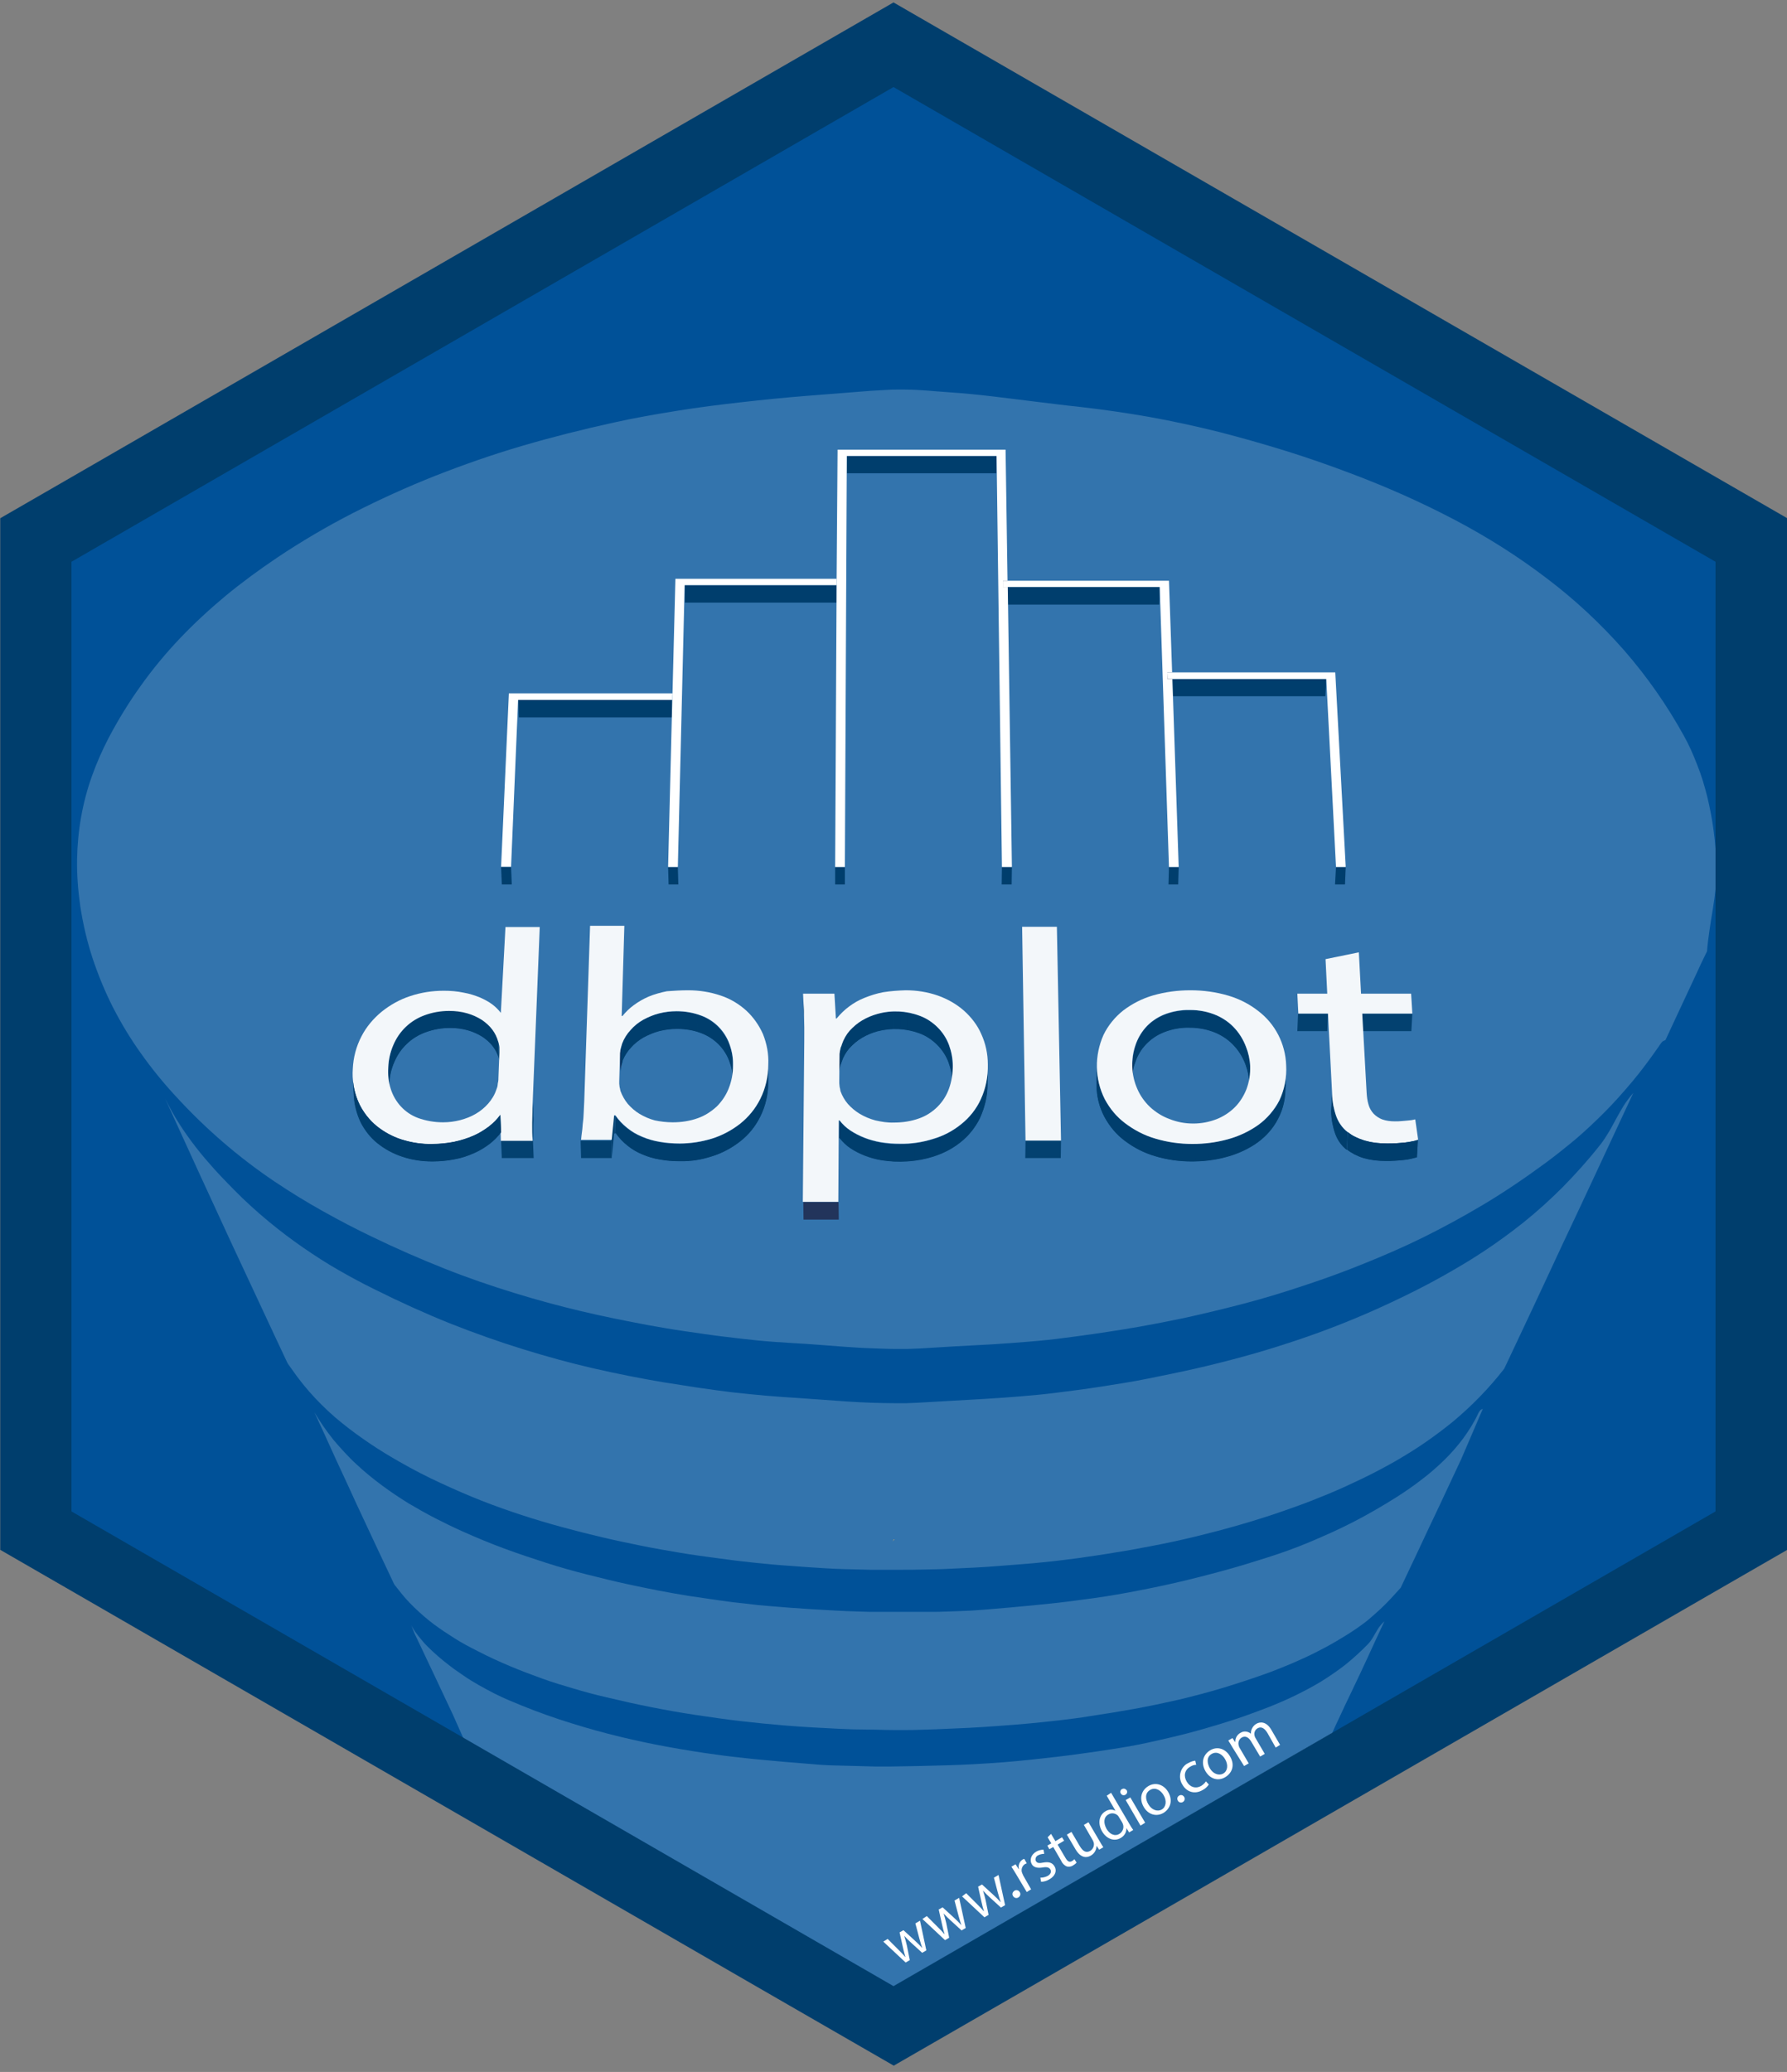 <?xml version="1.0" encoding="utf-8"?>
<!-- Generator: Adobe Illustrator 22.0.1, SVG Export Plug-In . SVG Version: 6.00 Build 0)  -->
<svg version="1.1" id="Layer_1" xmlns="http://www.w3.org/2000/svg" xmlns:xlink="http://www.w3.org/1999/xlink" x="0px" y="0px"
	 viewBox="0 0 735 852" style="enable-background:new 0 0 735 852;" xml:space="preserve">
<rect x="0" y="0" width="735" height="852" fill="#808080" stroke="none"/>
<style type="text/css">
	.st0{fill:#005198;}
	.st1{fill:#FFFFFF;}
	.st2{fill:#3374AD;}
	.st3{fill:#E6B35A;}
	.st4{fill:#003E6D;}
	.st5{fill:#213056;}
	.st6{opacity:0.94;fill:#003E6D;enable-background:new    ;}
	.st7{clip-path:url(#SVGID_2_);}
	.st8{opacity:0.94;}
	.st9{clip-path:url(#SVGID_4_);}
	.st10{clip-path:url(#SVGID_6_);}
	.st11{clip-path:url(#SVGID_8_);}
	.st12{clip-path:url(#SVGID_10_);}
	.st13{clip-path:url(#SVGID_12_);}
	.st14{clip-path:url(#SVGID_14_);}
	.st15{clip-path:url(#SVGID_16_);}
	.st16{opacity:0.94;fill:#FFFFFF;enable-background:new    ;}
	.st17{clip-path:url(#SVGID_18_);}
	.st18{clip-path:url(#SVGID_20_);}
	.st19{clip-path:url(#SVGID_22_);}
	.st20{clip-path:url(#SVGID_24_);}
	.st21{clip-path:url(#SVGID_26_);}
	.st22{clip-path:url(#SVGID_28_);}
	.st23{clip-path:url(#SVGID_30_);}
	.st24{clip-path:url(#SVGID_32_);}
	.st25{opacity:0.94;fill:#213056;enable-background:new    ;}
</style>
<title>dbplot</title>
<polyline class="st0" points="367.5,27 367.5,27 21.1,227 21.1,627 367.5,827 713.9,627 713.9,227 367.5,27 "/>
<path class="st1" d="M705.6,349.7V364c0.3-2.9,0.4-5.8,0.3-8.7C705.8,353.5,705.7,351.6,705.6,349.7"/>
<path class="st2" d="M372.2,160.2c-1.2,0-2.3,0-3.5,0s-2.3,0-3.5,0.1s-2.3,0.1-3.5,0.2s-2.3,0.1-3.5,0.2c-8.9,0.7-17.8,1.4-26.7,2.1
	s-17.7,1.6-26.6,2.6s-17.6,2.1-26.3,3.5s-17.4,2.9-25.9,4.8c-12.8,2.8-25.5,6-37.8,9.6c-12.3,3.6-24.3,7.8-36,12.4
	c-11.6,4.6-22.8,9.7-33.8,15.3c-10.7,5.5-21.1,11.6-31.1,18.3c-7.3,4.9-14.4,10.1-21.2,15.7c-6.6,5.5-12.9,11.3-18.8,17.5
	c-5.8,6.1-11.2,12.6-16.1,19.5c-4.9,6.8-9.3,14-13.2,21.4c-2.6,5-4.9,10.2-6.8,15.5c-4,11.1-6,22.7-6.2,34.5
	c-0.1,6.4,0.4,12.8,1.3,19.1c1.1,7.3,2.8,14.6,5.1,21.6c2.3,6.9,5.1,13.7,8.4,20.2c3.4,6.6,7.2,12.9,11.5,18.9
	c4.4,6.2,9.2,12.1,14.3,17.6c12.1,13.2,25.6,24.9,40.4,34.9c6.7,4.5,13.4,8.6,20.2,12.4s13.3,7.2,20,10.4c10.1,4.9,20,9.2,29.8,13.1
	s19.2,7.1,28.6,10s18.6,5.4,27.9,7.6s18.3,4,27.4,5.7c5,0.9,10.1,1.8,15.1,2.5s10,1.5,15,2.1s9.9,1.2,14.9,1.7s9.9,0.8,14.8,1.1
	c3.5,0.2,7,0.4,10.5,0.7l10.5,0.8c3.5,0.2,7,0.5,10.5,0.6s7,0.3,10.4,0.3c0.8,0,1.7,0,2.5,0h2.5l2.5-0.1l2.5-0.1
	c5-0.3,9.9-0.6,14.9-0.9s10-0.5,14.9-0.8s10-0.7,15-1.1s10-0.9,15.1-1.6c8-1,16.1-2.2,24.2-3.5c8.1-1.3,16.2-2.9,24.5-4.6
	c8.2-1.8,16.5-3.8,24.9-6c8.4-2.2,16.9-4.8,25.5-7.7c7.9-2.6,15.8-5.5,23.7-8.7s16.1-6.7,24.2-10.7s16.4-8.5,24.8-13.5
	s17-10.8,25.7-17.2c4.2-3.1,8.3-6.4,12.4-9.8c4.1-3.5,8-7.2,11.9-11.1s7.7-8.2,11.4-12.6s7.3-9.3,10.8-14.3c0.2-0.3,0.4-0.6,0.6-0.9
	s0.4-0.5,0.6-0.8c0.2-0.2,0.4-0.5,0.7-0.6c0.3-0.2,0.6-0.3,0.9-0.4l4.1-8.8l4.2-9c1.4-3.1,2.9-6.1,4.3-9.2s2.9-6.3,4.5-9.5
	c0.2-2.8,0.6-5.6,1-8.5s0.9-5.9,1.4-8.9s0.9-6,1.2-9v-0.2v-14.4c-0.2-3-0.5-5.9-0.9-8.8c-0.6-4.6-1.5-9.2-2.6-13.8
	c-1.1-4.4-2.4-8.8-4.1-13c-1.6-4.2-3.4-8.3-5.6-12.2c-6.9-12.5-15.1-24.2-24.5-35c-9.6-10.9-20.2-20.8-31.7-29.5
	c-11.9-9.1-24.6-17.1-37.9-24.1c-13.9-7.3-28.3-13.7-43-19.2c-8.7-3.3-17.6-6.4-26.6-9.2c-9-2.8-18.2-5.4-27.5-7.8
	c-9.3-2.3-18.8-4.4-28.3-6.1c-9.6-1.7-19.3-3.1-29-4.2c-5.9-0.6-11.9-1.4-17.8-2.1s-11.9-1.5-17.9-2.2s-12-1.3-18-1.7
	S378.2,160.2,372.2,160.2"/>
<path class="st1" d="M547.9,712.5L367.5,816.7l-176.7-102l9,20.3c0.7,1.5,1.4,2.9,2.4,4.2c0.9,1.3,8.9,13,10,14.3s13.3,7.8,14.7,9
	s2.9,2.2,4.4,3.3c3.9,2.6,7.9,5,12.1,7.1c4.1,2.1,8.3,3.9,12.6,5.6c4.3,1.6,114.9,54.8,119.3,56.2h0.1
	c6.3,0,162.3-101.8,164.1-103.8C540.8,727.9,545,718.7,547.9,712.5"/>
<path class="st2" d="M569.4,666.7c-0.8,0.7-1.5,1.5-2.1,2.3c-0.6,0.8-1,1.6-1.5,2.4s-0.9,1.6-1.4,2.4c-0.5,0.8-1.1,1.6-1.8,2.3
	c-2.9,3-6,5.8-9.2,8.4c-3.2,2.5-6.6,4.8-10.1,7c-3.5,2.1-7.1,4-10.8,5.8s-7.5,3.4-11.3,4.9c-5.5,2.1-10.9,4.1-16.4,5.8
	c-5.4,1.7-10.9,3.3-16.2,4.7c-5.4,1.4-10.7,2.6-16.1,3.8s-10.7,2.1-16.1,2.9c-3.6,0.6-7.3,1.1-10.9,1.6c-3.6,0.5-7.2,1-10.8,1.4
	c-3.6,0.4-7.2,0.8-10.8,1.2s-7.2,0.7-10.7,1c-4,0.3-8,0.6-11.9,0.8s-7.9,0.4-11.9,0.5c-3.9,0.1-7.9,0.2-11.8,0.3l-11.8,0.2h-1.9
	c-1.2,0-2.5,0-3.7,0l-3.7-0.1l-3.8-0.1c-1.2,0-2.5-0.1-3.8-0.1L345,726c-1.2,0-2.5-0.1-3.7-0.1l-3.7-0.2c-1.2-0.1-2.5-0.2-3.7-0.3
	c-3.6-0.3-7.3-0.6-11-0.9s-7.4-0.7-11-1s-7.4-0.8-11.1-1.2s-7.4-1-11.2-1.5c-6.6-1-13.2-2.1-19.8-3.4s-13.2-2.8-19.8-4.5
	s-13.3-3.7-20-5.9s-13.5-4.8-20.3-7.7c-2.2-0.9-4.3-1.9-6.5-3c-2.1-1.1-4.2-2.2-6.3-3.4c-2.1-1.2-4.1-2.4-6.1-3.8s-4-2.7-5.9-4.2
	c-1.7-1.3-3.3-2.6-4.8-3.9s-3-2.7-4.4-4.1c-1.4-1.4-2.6-2.9-3.8-4.4c-1.2-1.5-2.2-3.1-3.1-4.8c0.2,0.3,0.3,0.6,0.5,1l0.4,1l0.4,1
	l0.4,1c1.9,3.9,3.7,7.8,5.5,11.6c1.8,3.7,3.5,7.4,5.2,11s3.3,7,4.9,10.4c0.6,1.3,2.4,5.4,4.6,10.3l176.7,102l180.5-104.3
	c1-2.2,1.8-4,2.3-5c1.9-4.1,3.9-8.4,6-12.7c2.1-4.3,4.2-8.9,6.4-13.6C564.8,676.5,567.1,671.7,569.4,666.7"/>
<path class="st2" d="M609.9,579.3c-0.2,0.1-0.4,0.2-0.6,0.3c-0.2,0.1-0.4,0.2-0.5,0.4c-0.1,0.1-0.3,0.3-0.4,0.5
	c-0.1,0.2-0.2,0.3-0.3,0.5c-1.7,3.7-3.9,7.2-6.3,10.5c-2.4,3.2-5.1,6.3-8,9.1c-2.9,2.8-6,5.5-9.2,7.9c-3.2,2.5-6.6,4.8-10,7
	c-6,3.8-11.9,7.2-17.9,10.3s-11.9,5.7-17.8,8.2s-11.8,4.6-17.8,6.5s-11.8,3.7-17.7,5.3c-6.6,1.8-13.2,3.5-19.7,5s-13,2.8-19.4,4
	c-6.4,1.2-12.8,2.2-19.2,3c-6.4,0.9-12.7,1.6-19,2.2l-10.6,1c-3.5,0.3-7.1,0.6-10.6,0.9s-7,0.5-10.5,0.6s-7,0.3-10.5,0.3h-4.4h-4.4
	h-4.4h-4.4h-6c-2,0-4,0-6-0.1s-4-0.1-6-0.2s-4-0.2-6-0.3c-2.9-0.2-5.8-0.3-8.7-0.5s-5.8-0.4-8.7-0.6s-5.8-0.5-8.7-0.7
	s-5.8-0.5-8.7-0.9c-4.1-0.4-8.1-0.9-12.2-1.5s-8.2-1.2-12.3-1.8c-4.1-0.7-8.3-1.4-12.4-2.2c-4.2-0.8-8.3-1.7-12.6-2.6
	c-5.6-1.2-11.1-2.6-16.7-4s-11.2-3-16.8-4.8s-11.3-3.7-17-5.8s-11.5-4.5-17.3-7.1c-3.8-1.7-7.5-3.5-11.2-5.4
	c-3.7-1.9-7.4-4-11.1-6.2c-3.7-2.3-7.3-4.7-10.8-7.3s-7.1-5.5-10.4-8.6c-1.8-1.6-3.4-3.3-5-5c-1.6-1.7-3.1-3.4-4.6-5.2
	c-1.4-1.8-2.8-3.6-4.1-5.5s-2.5-3.8-3.7-5.8c3.1,6.7,6.1,13.3,9,19.7c2.9,6.2,5.7,12.3,8.4,18.2c2.7,5.8,5.3,11.4,7.9,16.9
	c2.5,5.3,5,10.6,7.4,15.7c0.1,0.2,0.2,0.3,0.3,0.5c0.1,0.2,0.2,0.3,0.4,0.5l0.4,0.5c0.1,0.2,0.2,0.3,0.4,0.5
	c2.1,2.8,4.4,5.4,6.9,7.8c2.5,2.4,5.1,4.7,7.9,6.8c2.8,2.1,5.7,4,8.7,5.9s6.2,3.6,9.4,5.2c4.4,2.3,8.8,4.3,13.3,6.2
	s8.8,3.5,13.2,5.1s8.8,2.9,13.2,4.2s8.8,2.5,13.2,3.5c6.3,1.5,12.5,2.9,18.6,4.1c6.1,1.2,12.2,2.3,18.3,3.2s12.1,1.8,18.2,2.5
	s12.1,1.3,18.1,1.8c3.8,0.3,7.6,0.6,11.4,0.8c3.8,0.2,7.6,0.4,11.4,0.6s7.6,0.3,11.3,0.3s7.5,0.2,11.3,0.2h3.5c2.2,0,4.5,0,6.7-0.1
	s4.5-0.1,6.7-0.2s4.5-0.2,6.8-0.3l6.8-0.3c4.1-0.2,8.3-0.5,12.4-0.8c4.1-0.3,8.3-0.6,12.4-1c4.1-0.4,8.3-0.8,12.5-1.3
	s8.4-1,12.5-1.7c6.1-0.9,12.2-1.9,18.3-3c6.1-1.1,12.2-2.4,18.4-3.8c6.2-1.5,12.4-3.1,18.6-5s12.6-4,18.9-6.3
	c3.1-1.2,6.2-2.4,9.2-3.7s6.1-2.7,9.1-4.2s6-3.1,8.9-4.8s5.8-3.5,8.7-5.5c1.7-1.2,3.4-2.4,4.9-3.7s3.1-2.7,4.5-4s2.9-2.8,4.3-4.3
	s2.7-3,4.1-4.5l7.7-16.3c2.7-5.7,5.4-11.6,8.3-17.6l8.9-19L609.9,579.3"/>
<path class="st2" d="M671.8,449.4c-1.5,1.7-2.8,3.4-4,5.3c-1.1,1.8-2.1,3.6-3.1,5.4s-1.9,3.6-3,5.4c-1.1,1.8-2.2,3.6-3.5,5.2
	c-4.8,6.1-10,11.9-15.5,17.5c-5.1,5.1-10.4,9.9-16,14.4c-5.4,4.3-10.9,8.3-16.5,12s-11.2,7-16.9,10.2c-7.1,4-14.2,7.5-21.2,10.8
	s-13.8,6.2-20.6,8.9s-13.5,5.1-20.2,7.3s-13.2,4.2-19.8,6s-13.3,3.5-19.9,5s-13.1,2.8-19.5,4.1s-12.9,2.3-19.3,3.3
	s-12.8,1.8-19.1,2.6c-4.7,0.6-9.5,1-14.1,1.4s-9.4,0.7-14,1s-9.3,0.5-14,0.8s-9.3,0.5-14,0.8l-2.4,0.1l-2.4,0.1c-0.8,0-1.6,0-2.4,0
	H368c-3.2,0-6.5-0.1-9.8-0.2s-6.5-0.3-9.8-0.5s-6.5-0.5-9.8-0.7s-6.6-0.5-9.8-0.7c-4.7-0.3-9.3-0.6-13.9-1s-9.2-0.9-13.9-1.4
	c-4.7-0.6-9.3-1.2-14-1.9c-4.7-0.7-9.4-1.5-14.1-2.2c-9.5-1.6-19.1-3.5-28.7-5.7s-19.4-4.9-29.1-7.9s-19.9-6.6-30-10.6
	c-10.2-4.1-20.6-8.8-31.2-14.1c-4.9-2.4-9.7-5-14.6-7.8s-9.7-5.9-14.5-9.2s-9.7-7-14.4-10.9s-9.6-8.3-14.3-13.1
	c-2.7-2.8-5.4-5.5-8-8.4s-5.1-5.8-7.5-8.9s-4.7-6.3-6.8-9.6c-2.2-3.4-4.1-6.9-5.9-10.5c4.9,10.7,9.6,21.1,14.2,31.1
	c4.5,9.7,8.8,19.1,13,28.2c4.1,8.8,8.1,17.4,12,25.7c3.8,8.1,7.4,15.9,11,23.5c0.1,0.2,0.3,0.5,0.4,0.7c0.2,0.2,0.3,0.5,0.5,0.7
	l0.5,0.7c0.2,0.2,0.3,0.5,0.5,0.7c2.9,4.2,6.2,8.3,9.7,12c3.4,3.6,7,7,10.9,10.1c3.8,3.1,7.7,5.9,11.7,8.6s8,5.1,12.2,7.5
	c5.6,3.2,11.2,6.1,16.9,8.7c5.6,2.6,11.1,5,16.7,7.2s11,4.1,16.5,5.9s10.9,3.4,16.4,4.9s11,2.9,16.5,4.2s10.8,2.4,16.2,3.5
	s10.7,2,16,2.9s10.6,1.6,15.9,2.3c4.9,0.7,9.9,1.3,14.8,1.8s9.9,1,14.8,1.3c4.9,0.4,9.7,0.7,14.6,1c4.9,0.3,9.7,0.4,14.5,0.5
	l3.8,0.1h3.8h3.8h3.8c3.5,0,7,0,10.4-0.1s7-0.1,10.4-0.3s7-0.3,10.5-0.5s7-0.4,10.5-0.7c3-0.2,5.9-0.5,8.9-0.7s5.9-0.5,8.9-0.8
	s5.9-0.6,8.9-1s6-0.7,8.9-1.2c5.9-0.8,11.8-1.8,17.8-2.8c6-1.1,12-2.2,18-3.5s12.1-2.8,18.2-4.4s12.3-3.4,18.6-5.4
	c4.5-1.4,9-3,13.5-4.6s9-3.4,13.6-5.3c4.6-1.9,9.1-4,13.7-6.2s9.1-4.6,13.7-7.2c4.1-2.4,8.2-4.9,12.1-7.6s7.8-5.6,11.6-8.7
	c3.8-3.2,7.4-6.5,10.9-10.1c3.6-3.7,7-7.6,10.1-11.6l11.5-24.4c4.1-8.7,8.2-17.6,12.5-26.8c4.5-9.5,9.1-19.3,13.8-29.4L671.8,449.4"
	/>
<path class="st3" d="M367,633.9c0.3-0.3,0.6-0.6,0.9-0.9h-0.3C367.5,633.3,367.3,633.6,367,633.9z"/>
<path class="st1" d="M365.1,797.3l4.5,4.5c1,1,1.9,1.9,2.7,2.9h0.1c-0.4-1.2-0.7-2.5-1-3.8l-1.4-6.3l1.6-0.9l4.7,4.3
	c1.1,1,2.1,2,2.9,2.9h0.1c-0.5-1.3-0.8-2.6-1.2-3.9l-1.6-6.1l1.9-1.1L381,802l-1.7,1l-4.5-4.1c-1-0.9-2-1.9-2.9-2.9h0
	c0.4,1.3,0.8,2.6,1.1,4l1.2,6l-1.7,1l-9.2-8.6L365.1,797.3z"/>
<path class="st1" d="M381.2,787.9l4.5,4.5c1,1,1.9,1.9,2.7,2.9h0.1c-0.4-1.2-0.7-2.5-1-3.8l-1.4-6.3l1.6-0.9l4.7,4.3
	c1.1,1,2.1,2,2.9,2.9h0.1c-0.5-1.3-0.8-2.6-1.2-3.9l-1.6-6.1l1.9-1.1l2.7,12.4l-1.7,1l-4.5-4.1c-1-0.9-2-1.9-2.9-2.9l0,0
	c0.4,1.3,0.8,2.6,1.1,4l1.2,6l-1.7,1l-9.3-8.7L381.2,787.9z"/>
<path class="st1" d="M397.4,778.5l4.5,4.5c1,1,1.9,1.9,2.7,2.9h0.1c-0.4-1.2-0.7-2.5-1-3.8l-1.4-6.3l1.6-0.9l4.7,4.3
	c1.1,1,2.1,2,2.9,2.9h0.1c-0.5-1.3-0.8-2.6-1.2-3.9l-1.6-6.1l1.9-1.1l2.7,12.4l-1.7,1l-4.5-4.1c-1-0.9-2-1.9-2.9-2.9h0
	c0.4,1.3,0.8,2.6,1.1,4l1.2,6l-1.7,1l-9.2-8.6L397.4,778.5z"/>
<path class="st1" d="M416.7,779.7c-0.5-0.7-0.3-1.6,0.4-2.1c0,0,0.1,0,0.1-0.1c0.7-0.5,1.7-0.3,2.2,0.5c0.5,0.7,0.3,1.7-0.5,2.2
	C418.2,780.7,417.2,780.5,416.7,779.7C416.7,779.8,416.7,779.8,416.7,779.7z"/>
<path class="st1" d="M418,770.8c-0.7-1.2-1.4-2.3-2-3.2l1.7-1l1.3,2h0.1c-0.4-1.5,0.2-3.2,1.6-4c0.2-0.1,0.4-0.2,0.6-0.2l1,1.8
	c-0.2,0.1-0.5,0.2-0.7,0.3c-1.3,0.8-1.8,2.5-1.1,3.9c0.1,0.3,0.3,0.6,0.4,0.9l3.2,5.6l-1.8,1.1L418,770.8z"/>
<path class="st1" d="M427.9,772.1c1,0,2-0.2,3-0.7c1.4-0.8,1.6-1.9,1.1-2.7s-1.4-1.1-3.1-0.8c-2.3,0.4-3.8-0.1-4.5-1.3
	c-1-1.7-0.4-3.9,1.8-5.2c0.9-0.5,1.9-0.8,3-0.8l0.3,1.7c-0.9,0-1.7,0.2-2.5,0.6c-0.9,0.4-1.3,1.4-1,2.3c0,0,0,0.1,0.1,0.1
	c0.5,0.9,1.4,0.9,3,0.6c2.2-0.4,3.7,0,4.6,1.5c1.1,1.8,0.4,4-2.1,5.4c-1,0.6-2.2,1-3.4,1L427.9,772.1z"/>
<path class="st1" d="M432.3,754.1l1.8,3l2.7-1.6l0.9,1.4l-2.7,1.6l3.3,5.6c0.8,1.3,1.5,1.8,2.6,1.2c0.4-0.2,0.7-0.5,1-0.8l0.9,1.4
	c-0.4,0.5-1,0.9-1.5,1.2c-0.7,0.5-1.7,0.6-2.5,0.4c-1-0.4-1.9-1.3-2.3-2.3l-3.3-5.7l-1.6,0.9l-0.8-1.5l1.6-0.9l-1.5-2.5L432.3,754.1
	z"/>
<path class="st1" d="M452.1,756.8c0.6,1.1,1.2,2,1.7,2.8l-1.7,1l-1.1-1.6l0,0c0,1.7-0.9,3.2-2.3,4c-1.6,1-4.1,1.2-6.3-2.5l-3.6-6.1
	l1.9-1.1l3.4,5.8c1.2,2,2.5,3,4.3,2c1.1-0.7,1.7-1.9,1.5-3.2c-0.1-0.4-0.2-0.7-0.4-1.1l-3.7-6.4l1.9-1.1L452.1,756.8z"/>
<path class="st1" d="M457,737.2l7.4,12.6c0.5,0.9,1.2,2,1.7,2.7l-1.7,1l-1.1-1.8l0,0c0.1,1.7-0.9,3.3-2.4,4.1
	c-2.5,1.5-5.7,0.5-7.6-2.7c-2-3.5-1.1-6.9,1.4-8.3c1.2-0.8,2.8-0.9,4.1-0.2h0l-3.6-6.2L457,737.2z M460.4,747.5
	c-0.2-0.3-0.3-0.5-0.5-0.8c-1-1.1-2.7-1.4-4-0.6c-2,1.1-2.1,3.5-0.8,5.9c1.2,2.1,3.3,3.3,5.3,2.1c1.3-0.8,2-2.4,1.5-3.9
	c-0.1-0.3-0.2-0.6-0.4-0.9L460.4,747.5z"/>
<path class="st1" d="M463.4,736.1c0.4,0.7,0.2,1.5-0.5,1.9s-1.5,0.2-1.9-0.5l0,0c-0.4-0.6-0.2-1.4,0.4-1.8c0,0,0,0,0.1,0
	c0.6-0.4,1.4-0.2,1.8,0.4C463.4,736,463.4,736,463.4,736.1z M469.1,750.7l-6.1-10.5l1.9-1.1l6.1,10.4L469.1,750.7z"/>
<path class="st1" d="M480.5,736.9c2.2,3.9,0.5,7.1-2,8.6c-2.8,1.6-6.2,0.8-8.1-2.5c-2-3.5-0.9-6.9,2-8.6S478.7,733.8,480.5,736.9z
	 M472.3,741.9c1.3,2.3,3.7,3.2,5.5,2.2s2.2-3.6,0.8-5.9c-1-1.8-3.2-3.5-5.5-2.2S471.1,739.9,472.3,741.9L472.3,741.9z"/>
<path class="st1" d="M484.4,740.3c-0.4-0.7-0.1-1.6,0.7-2c0.7-0.4,1.6-0.1,2,0.7c0.4,0.7,0.1,1.6-0.6,2c-0.7,0.4-1.6,0.2-2-0.5
	C484.4,740.4,484.4,740.3,484.4,740.3z"/>
<path class="st1" d="M497.2,733.8c-0.7,1-1.6,1.8-2.6,2.3c-3.1,1.8-6.5,0.9-8.3-2.3c-1.8-2.8-1-6.6,1.8-8.5c0.2-0.1,0.4-0.2,0.6-0.3
	c0.9-0.5,1.9-0.9,2.9-1l0.4,1.7c-0.9,0-1.7,0.3-2.5,0.8c-2.4,1.4-2.7,3.9-1.4,6.1c1.4,2.4,3.8,3,5.9,1.8c0.8-0.5,1.5-1.1,2-1.9
	L497.2,733.8z"/>
<path class="st1" d="M505.9,722.2c2.3,3.9,0.6,7.1-2,8.6c-2.8,1.7-6.2,0.8-8.1-2.5c-2-3.5-0.9-6.9,2-8.6S504,719,505.9,722.2z
	 M497.6,727.1c1.3,2.3,3.7,3.2,5.5,2.2s2.2-3.5,0.8-5.9c-1-1.8-3.2-3.5-5.5-2.2S496.5,725.1,497.6,727.1z"/>
<path class="st1" d="M506.9,718.5c-0.6-1.1-1.2-2-1.7-2.8l1.7-1l1.1,1.6h0.1c-0.1-1.6,0.8-3.1,2.2-3.8c1.3-0.8,3-0.6,4.2,0.4l0,0
	c0-0.7,0.1-1.4,0.4-2c0.4-0.9,1-1.6,1.9-2.1c1.4-0.8,4-1.1,6.1,2.5l3.6,6.2l-1.8,1.1l-3.4-6c-1.2-2-2.6-2.8-4.1-1.9
	c-1,0.6-1.5,1.8-1.2,3c0.1,0.4,0.2,0.7,0.4,1l3.8,6.5l-1.9,1.1l-3.7-6.2c-1-1.7-2.4-2.5-3.9-1.6c-1.1,0.7-1.6,2-1.2,3.3
	c0.1,0.4,0.2,0.7,0.4,1l3.7,6.3l-1.9,1.1L506.9,718.5z"/>
<g>
	<polygon class="st4" points="409.9,187.5 409.8,194.6 348.3,194.6 348.3,187.5 	"/>
	<polygon class="st5" points="414.4,238.8 414.3,245.9 412.4,245.9 412.5,238.8 	"/>
	<polygon class="st4" points="344.1,240.6 344.2,247.8 281.7,247.8 281.6,240.6 	"/>
	<polygon class="st5" points="414.5,241.4 414.4,248.6 412.4,248.6 412.5,241.4 	"/>
	<polygon class="st4" points="477,241.4 476.8,248.6 414.4,248.6 414.5,241.4 	"/>
	<polygon class="st5" points="482.1,276.5 481.9,283.6 479.9,283.6 480.1,276.5 	"/>
	<polygon class="st4" points="545.5,279.2 545.1,286.3 482,286.3 482.2,279.2 	"/>
	<polygon class="st5" points="482.2,279.2 482,286.3 480,286.3 480.2,279.2 	"/>
	<polygon class="st4" points="276.5,287.8 276.7,295 213.4,295 213.1,287.8 	"/>
	<polygon class="st4" points="553.5,356.5 553.2,363.7 549.1,363.7 549.5,356.5 	"/>
	<polygon class="st4" points="484.8,356.5 484.6,363.7 480.6,363.7 480.8,356.5 	"/>
	<polygon class="st4" points="278.8,356.5 279,363.7 275,363.7 274.8,356.5 	"/>
	<polygon class="st1" points="480.8,238.8 482.1,276.5 480.1,276.5 480.2,279.2 482.2,279.2 484.8,356.5 480.8,356.5 477,241.4 
		414.5,241.4 412.5,241.4 412.5,238.8 414.4,238.8 	"/>
	<polygon class="st4" points="347.5,356.5 347.5,363.7 343.5,363.7 343.5,356.5 	"/>
	<polygon class="st1" points="549.2,276.5 553.5,356.5 549.5,356.5 545.5,279.2 482.2,279.2 480.2,279.2 480.1,276.5 482.1,276.5 	
		"/>
	<polygon class="st4" points="416.2,356.5 416.1,363.7 412,363.7 412.1,356.5 	"/>
	<polygon class="st1" points="413.6,184.9 414.4,238.8 412.5,238.8 412.5,241.4 414.5,241.4 416.2,356.5 412.1,356.5 409.9,187.5 
		348.3,187.5 347.5,356.5 343.5,356.5 344.1,240.6 344.1,238 344.5,184.9 	"/>
	<polygon class="st1" points="276.6,285.1 276.5,287.8 213.1,287.8 210.2,356.5 206.1,356.5 209.3,285.1 	"/>
	<polygon class="st4" points="210.2,356.5 210.5,363.7 206.4,363.7 206.1,356.5 	"/>
	<polygon class="st1" points="344.1,238 344.1,240.6 281.6,240.6 278.8,356.5 274.8,356.5 276.5,287.8 276.6,285.1 277.8,238 	"/>
	<polygon class="st6" points="546.2,416.8 545.9,424 533.6,424 533.9,416.8 	"/>
	<polygon class="st6" points="580.9,416.8 580.5,424 559.9,424 560.3,416.8 	"/>
	<path class="st4" d="M205.5,431.3l0.3,7.2c0-0.3,0-0.5-0.1-0.8l-0.1-0.8c0-0.3-0.1-0.5-0.1-0.8c0-0.2-0.1-0.5-0.2-0.7l-0.3-7.2
		c0.1,0.2,0.1,0.5,0.2,0.7s0.1,0.5,0.1,0.8s0.1,0.5,0.1,0.8S205.5,431.1,205.5,431.3z"/>
	<g>
		<defs>
			<path id="SVGID_1_" d="M205.5,431.3l0.3,7.2c0-0.3,0-0.5-0.1-0.8l-0.1-0.8c0-0.3-0.1-0.5-0.1-0.8c0-0.2-0.1-0.5-0.2-0.7l-0.3-7.2
				c0.1,0.2,0.1,0.5,0.2,0.7s0.1,0.5,0.1,0.8s0.1,0.5,0.1,0.8S205.5,431.1,205.5,431.3z"/>
		</defs>
		<clipPath id="SVGID_2_">
			<use xlink:href="#SVGID_1_"  style="overflow:visible;"/>
		</clipPath>
		<g class="st7">
			<g class="st8">
				<path class="st4" d="M205.5,431.3l0.3,7.2c0-0.3,0-0.5-0.1-0.8l-0.1-0.8c0-0.3-0.1-0.5-0.1-0.8c0-0.2-0.1-0.5-0.2-0.7l-0.3-7.2
					c0.1,0.2,0.1,0.5,0.2,0.7s0.1,0.5,0.1,0.8s0.1,0.5,0.1,0.8S205.4,431.1,205.5,431.3"/>
			</g>
		</g>
	</g>
	<path class="st4" d="M255.9,429.2l0.2,7.2c-0.1,0.3-0.2,0.6-0.3,1s-0.2,0.7-0.3,1.1s-0.2,0.8-0.2,1.2c-0.1,0.4-0.1,0.8-0.1,1.2
		l-0.2-7.2c0-0.4,0-0.8,0.1-1.3c0.1-0.4,0.1-0.8,0.2-1.2s0.2-0.7,0.3-1.1S255.8,429.5,255.9,429.2z"/>
	<g>
		<defs>
			<path id="SVGID_3_" d="M255.9,429.2l0.2,7.2c-0.1,0.3-0.2,0.6-0.3,1s-0.2,0.7-0.3,1.1s-0.2,0.8-0.2,1.2c-0.1,0.4-0.1,0.8-0.1,1.2
				l-0.2-7.2c0-0.4,0-0.8,0.1-1.3c0.1-0.4,0.1-0.8,0.2-1.2s0.2-0.7,0.3-1.1S255.8,429.5,255.9,429.2z"/>
		</defs>
		<clipPath id="SVGID_4_">
			<use xlink:href="#SVGID_3_"  style="overflow:visible;"/>
		</clipPath>
		<g class="st9">
			<g class="st8">
				<path class="st4" d="M255.9,429.2l0.2,7.2l-0.1,0.5c-0.1,0.2-0.1,0.3-0.2,0.5s-0.1,0.4-0.1,0.5s-0.1,0.4-0.1,0.6l-0.2-7.2
					l0.1-0.6c0.1-0.2,0.1-0.4,0.1-0.5c0.1-0.2,0.1-0.4,0.2-0.5L255.9,429.2"/>
				<path class="st5" d="M255.3,431.3l0.2,7.2l-0.1,0.5l-0.1,0.5c0,0.2-0.1,0.4-0.1,0.5s0,0.4,0,0.6l-0.2-7.2c0-0.2,0-0.4,0-0.6
					s0.1-0.4,0.1-0.5l0.1-0.5L255.3,431.3"/>
				<path class="st5" d="M255,433.5l0.2,7.2v0.2l-0.2-7.2V433.5"/>
			</g>
		</g>
	</g>
	<path class="st4" d="M301.4,437.3l0.1,7.2c0-2.8-0.6-5.6-1.6-8.3c-1-2.6-2.5-4.9-4.4-6.8c-2-2-4.5-3.6-7.2-4.6
		c-3.2-1.2-6.5-1.7-9.9-1.7c-2.4,0-4.8,0.3-7.2,0.9c-2.3,0.6-4.4,1.5-6.5,2.6c-1.9,1.1-3.7,2.5-5.2,4.2c-1.5,1.6-2.7,3.5-3.5,5.6
		l-0.2-7.2c0.8-2.1,2-4,3.5-5.6c1.5-1.7,3.3-3.1,5.2-4.2c2-1.2,4.2-2.1,6.5-2.6c2.3-0.6,4.8-0.9,7.2-0.9c3.4,0,6.7,0.5,9.9,1.7
		c2.7,1,5.2,2.6,7.2,4.6c1.9,1.9,3.5,4.3,4.5,6.8C300.8,431.6,301.4,434.4,301.4,437.3z"/>
	<g>
		<defs>
			<path id="SVGID_5_" d="M301.4,437.3l0.1,7.2c0-2.8-0.6-5.6-1.6-8.3c-1-2.6-2.5-4.9-4.4-6.8c-2-2-4.5-3.6-7.2-4.6
				c-3.2-1.2-6.5-1.7-9.9-1.7c-2.4,0-4.8,0.3-7.2,0.9c-2.3,0.6-4.4,1.5-6.5,2.6c-1.9,1.1-3.7,2.5-5.2,4.2c-1.5,1.6-2.7,3.5-3.5,5.6
				l-0.2-7.2c0.8-2.1,2-4,3.5-5.6c1.5-1.7,3.3-3.1,5.2-4.2c2-1.2,4.2-2.1,6.5-2.6c2.3-0.6,4.8-0.9,7.2-0.9c3.4,0,6.7,0.5,9.9,1.7
				c2.7,1,5.2,2.6,7.2,4.6c1.9,1.9,3.5,4.3,4.5,6.8C300.8,431.6,301.4,434.4,301.4,437.3z"/>
		</defs>
		<clipPath id="SVGID_6_">
			<use xlink:href="#SVGID_5_"  style="overflow:visible;"/>
		</clipPath>
		<g class="st10">
			<g class="st8">
				<path class="st4" d="M301.4,437.3l0.1,7.2c0-2.3-0.4-4.5-1-6.7c-0.6-2.1-1.6-4.1-2.8-5.8c-1.3-1.8-2.8-3.4-4.6-4.6
					c-1.9-1.4-4.1-2.4-6.3-3.1l-0.1-7.2c2.3,0.7,4.4,1.7,6.3,3.1c1.8,1.3,3.3,2.8,4.6,4.6c1.3,1.8,2.2,3.8,2.8,5.8
					C301.1,432.8,301.4,435,301.4,437.3"/>
				<path class="st4" d="M286.6,417l0.1,7.2L286,424l-0.8-0.2c-0.3-0.1-0.5-0.1-0.8-0.2s-0.5-0.1-0.8-0.1l-0.1-7.2l0.8,0.2l0.8,0.2
					l0.8,0.2L286.6,417"/>
				<path class="st4" d="M283.5,416.3l0.1,7.2l-0.7-0.1l-0.8-0.1l-0.8-0.1l-0.8-0.1l-0.2-7.2l0.8,0.1l0.8,0.1l0.7,0.1L283.5,416.3"
					/>
				<path class="st4" d="M280.5,415.9l0.2,7.2h-0.5h-0.5h-1.9l-0.2-7.2h1.9h0.5L280.5,415.9"/>
				<path class="st4" d="M277.5,415.9l0.2,7.2h-0.7l-0.7,0l-0.7,0.1l-0.7,0.1l-0.2-7.2l0.7-0.1l0.7-0.1l0.7,0L277.5,415.9"/>
				<path class="st4" d="M274.7,416.1l0.2,7.2l-0.8,0.1l-0.8,0.1l-0.8,0.1l-0.7,0.2l-0.2-7.2l0.7-0.2l0.8-0.1c0.2,0,0.5-0.1,0.8-0.1
					L274.7,416.1"/>
				<path class="st4" d="M271.7,416.6l0.2,7.2l-1,0.2l-1,0.3l-1,0.3L268,425l-0.2-7.2c0.3-0.1,0.6-0.2,0.9-0.4l0.9-0.3l1-0.3
					L271.7,416.6"/>
				<path class="st4" d="M267.9,417.8l0.2,7.2c-0.9,0.4-1.8,0.8-2.7,1.3c-0.9,0.5-1.7,1-2.5,1.6c-0.8,0.6-1.5,1.2-2.2,1.8
					c-0.7,0.6-1.3,1.3-1.9,2.1l-0.2-7.2c0.6-0.7,1.2-1.4,1.9-2.1c0.7-0.7,1.4-1.3,2.2-1.8c0.8-0.6,1.6-1.1,2.5-1.6
					C266.1,418.6,266.9,418.2,267.9,417.8"/>
				<path class="st4" d="M258.5,424.6l0.2,7.2c-0.2,0.3-0.4,0.6-0.6,0.8s-0.4,0.6-0.6,0.9s-0.4,0.6-0.5,0.9s-0.3,0.6-0.5,0.9
					l-0.2-7.2c0.1-0.3,0.3-0.6,0.5-0.9s0.3-0.6,0.5-0.9s0.4-0.6,0.6-0.9L258.5,424.6"/>
				<path class="st4" d="M256.4,428.1l0.2,7.2l-0.1,0.3l-0.1,0.3l-0.1,0.3c0,0.1-0.1,0.2-0.1,0.3l-0.2-7.2c0-0.1,0.1-0.2,0.1-0.3
					c0-0.1,0.1-0.2,0.1-0.3l0.1-0.3L256.4,428.1"/>
			</g>
		</g>
	</g>
	<path class="st4" d="M514.2,440.5l-0.3,7.2c0-0.2,0-0.4,0-0.5v-0.5c0-0.2,0-0.4,0-0.5s0-0.4,0-0.5c-0.1-2.7-0.7-5.4-1.6-7.9
		c-1-2.7-2.5-5.3-4.5-7.5c-2.1-2.4-4.7-4.2-7.6-5.5c-3.5-1.5-7.2-2.2-11-2.2c-3.6-0.1-7.2,0.6-10.5,1.9c-2.8,1.1-5.3,2.8-7.3,4.9
		c-1.9,2-3.4,4.4-4.3,7c-1,2.6-1.5,5.3-1.5,8l0.2-7.2c0.1-2.8,0.6-5.5,1.5-8c1-2.6,2.4-5,4.3-7c2.1-2.2,4.6-3.8,7.3-4.9
		c3.4-1.3,6.9-1.9,10.5-1.9c3.8-0.1,7.5,0.7,11,2.2c2.9,1.3,5.5,3.2,7.6,5.5c1.9,2.2,3.4,4.7,4.5,7.5c1,2.5,1.5,5.2,1.7,7.9
		c0,0.2,0,0.4,0,0.5v1.1C514.2,440.2,514.2,440.4,514.2,440.5z"/>
	<g>
		<defs>
			<path id="SVGID_7_" d="M514.2,440.5l-0.3,7.2c0-0.2,0-0.4,0-0.5v-0.5c0-0.2,0-0.4,0-0.5s0-0.4,0-0.5c-0.1-2.7-0.7-5.4-1.6-7.9
				c-1-2.7-2.5-5.3-4.5-7.5c-2.1-2.4-4.7-4.2-7.6-5.5c-3.5-1.5-7.2-2.2-11-2.2c-3.6-0.1-7.2,0.6-10.5,1.9c-2.8,1.1-5.3,2.8-7.3,4.9
				c-1.9,2-3.4,4.4-4.3,7c-1,2.6-1.5,5.3-1.5,8l0.2-7.2c0.1-2.8,0.6-5.5,1.5-8c1-2.6,2.4-5,4.3-7c2.1-2.2,4.6-3.8,7.3-4.9
				c3.4-1.3,6.9-1.9,10.5-1.9c3.8-0.1,7.5,0.7,11,2.2c2.9,1.3,5.5,3.2,7.6,5.5c1.9,2.2,3.4,4.7,4.5,7.5c1,2.5,1.5,5.2,1.7,7.9
				c0,0.2,0,0.4,0,0.5v1.1C514.2,440.2,514.2,440.4,514.2,440.5z"/>
		</defs>
		<clipPath id="SVGID_8_">
			<use xlink:href="#SVGID_7_"  style="overflow:visible;"/>
		</clipPath>
		<g class="st11">
			<g class="st8">
				<path class="st4" d="M514.2,440.5l-0.3,7.2c0-0.2,0-0.4,0-0.5v-0.5c0-0.2,0-0.4,0-0.5s0-0.4,0-0.5c-0.1-2.2-0.5-4.4-1.2-6.5
					c-0.7-2.2-1.7-4.4-3-6.4c-2.9-4.4-7.2-7.6-12.2-9.1l0.3-7.2c2.6,0.8,5,2,7.2,3.7c2,1.5,3.6,3.3,5,5.4c1.3,2,2.3,4.1,3,6.4
					c0.7,2.1,1.1,4.3,1.2,6.5c0,0.2,0,0.4,0,0.5v1.1C514.1,440.2,514.1,440.4,514.2,440.5"/>
				<path class="st4" d="M497.8,416.5l-0.3,7.2l-0.8-0.2l-0.8-0.2l-0.8-0.2l-0.8-0.2l0.2-7.2l0.8,0.1l0.8,0.2l0.8,0.2L497.8,416.5"
					/>
				<path class="st4" d="M494.6,415.8l-0.2,7.2l-0.7-0.1l-0.7-0.1l-0.7-0.1l-0.8-0.1l0.2-7.2l0.8,0.1l0.7,0.1l0.7,0.1L494.6,415.8"
					/>
				<path class="st4" d="M491.7,415.4l-0.2,7.2h-0.5h-0.5h-0.5h-1.5l0.2-7.2h1.5h0.5h0.5H491.7"/>
				<path class="st4" d="M488.6,415.4l-0.2,7.2h-0.8l-0.8,0l-0.8,0.1l-0.8,0.1l0.2-7.2l0.8-0.1l0.8-0.1l0.8,0H488.6"/>
				<path class="st4" d="M485.4,415.6l-0.2,7.2l-0.8,0.1l-0.8,0.1l-0.8,0.1l-0.7,0.2l0.2-7.2l0.7-0.2l0.8-0.1l0.8-0.1L485.4,415.6"
					/>
				<path class="st4" d="M482.4,416.1l-0.2,7.2l-0.9,0.2l-0.9,0.3l-0.9,0.3l-0.8,0.3l0.2-7.2c0.3-0.1,0.6-0.2,0.9-0.3l0.9-0.3
					l0.9-0.3L482.4,416.1"/>
				<path class="st4" d="M478.8,417.3l-0.2,7.2c-0.9,0.4-1.8,0.8-2.7,1.3c-0.8,0.5-1.6,1-2.3,1.6c-0.7,0.6-1.4,1.2-2,1.8
					c-0.6,0.6-1.2,1.3-1.7,2.1l0.2-7.2c0.5-0.7,1.1-1.4,1.7-2.1c0.6-0.7,1.3-1.3,2-1.8c0.7-0.6,1.5-1.1,2.4-1.6
					C477,418.1,477.9,417.7,478.8,417.3"/>
				<path class="st4" d="M470,424.1l-0.2,7.2c-0.3,0.4-0.5,0.7-0.7,1.1s-0.5,0.7-0.7,1.1s-0.4,0.8-0.6,1.1s-0.4,0.8-0.5,1.2l0.2-7.2
					c0.2-0.4,0.3-0.8,0.5-1.2s0.4-0.8,0.6-1.1s0.4-0.8,0.7-1.1S469.8,424.5,470,424.1"/>
				<path class="st4" d="M467.5,428.6l-0.2,7.2c-0.1,0.4-0.3,0.7-0.4,1.1s-0.2,0.8-0.4,1.1s-0.2,0.8-0.3,1.2s-0.2,0.8-0.2,1.2
					l0.2-7.2c0.1-0.4,0.1-0.8,0.2-1.2s0.2-0.8,0.3-1.1s0.2-0.8,0.4-1.1S467.4,429,467.5,428.6"/>
				<path class="st5" d="M466.2,433.2l-0.2,7.2c-0.1,0.3-0.1,0.7-0.2,1s-0.1,0.7-0.1,1s-0.1,0.7-0.1,1s0,0.7,0,1l0.2-7.2
					c0-0.3,0-0.7,0-1s0-0.7,0.1-1s0.1-0.7,0.1-1S466.1,433.5,466.2,433.2"/>
			</g>
		</g>
	</g>
	<path class="st4" d="M160.1,449.1l-0.4-7.2v-0.7c0-0.2,0-0.5,0-0.8s0-0.5,0-0.8v-0.8c0.2-3.2,0.9-6.3,2.1-9.3
		c2.4-5.6,7-10,12.8-12.2c3.2-1.2,6.6-1.8,10.1-1.8c2.5,0,5,0.3,7.5,1c2.1,0.6,4.1,1.5,6,2.7c1.7,1.1,3.1,2.4,4.3,4
		c1.1,1.5,1.9,3.1,2.4,4.9l0.3,7.2c-0.5-1.8-1.3-3.4-2.4-4.9c-1.2-1.6-2.7-2.9-4.3-4c-1.9-1.2-3.9-2.1-6-2.7c-2.4-0.7-4.9-1-7.4-1
		c-3.4,0-6.8,0.6-10.1,1.8c-5.8,2.1-10.4,6.5-12.8,12.2c-1.3,2.9-2,6.1-2.1,9.3v0.8c0,0.2,0,0.5,0,0.8s0,0.5,0,0.8
		S160.1,448.9,160.1,449.1z"/>
	<g>
		<defs>
			<path id="SVGID_9_" d="M160.1,449.1l-0.4-7.2v-0.7c0-0.2,0-0.5,0-0.8s0-0.5,0-0.8v-0.8c0.2-3.2,0.9-6.3,2.1-9.3
				c2.4-5.6,7-10,12.8-12.2c3.2-1.2,6.6-1.8,10.1-1.8c2.5,0,5,0.3,7.5,1c2.1,0.6,4.1,1.5,6,2.7c1.7,1.1,3.1,2.4,4.3,4
				c1.1,1.5,1.9,3.1,2.4,4.9l0.3,7.2c-0.5-1.8-1.3-3.4-2.4-4.9c-1.2-1.6-2.7-2.9-4.3-4c-1.9-1.2-3.9-2.1-6-2.7c-2.4-0.7-4.9-1-7.4-1
				c-3.4,0-6.8,0.6-10.1,1.8c-5.8,2.1-10.4,6.5-12.8,12.2c-1.3,2.9-2,6.1-2.1,9.3v0.8c0,0.2,0,0.5,0,0.8s0,0.5,0,0.8
				S160.1,448.9,160.1,449.1z"/>
		</defs>
		<clipPath id="SVGID_10_">
			<use xlink:href="#SVGID_9_"  style="overflow:visible;"/>
		</clipPath>
		<g class="st12">
			<g class="st8">
				<path class="st4" d="M205,428.3l0.3,7.2c-0.3-1.3-0.9-2.5-1.6-3.6c-0.7-1.2-1.6-2.3-2.6-3.2c-1.1-1-2.3-1.9-3.6-2.7
					c-1.4-0.8-2.9-1.4-4.4-1.9l-0.3-7.2c1.5,0.5,3,1.1,4.4,1.9c1.3,0.7,2.5,1.6,3.6,2.6c1,1,1.9,2,2.6,3.2
					C204.1,425.8,204.7,427.1,205,428.3"/>
				<path class="st4" d="M192.8,416.9l0.3,7.2l-0.8-0.2l-0.8-0.2l-0.8-0.2l-0.8-0.1l-0.3-7.2c0.3,0,0.6,0.1,0.8,0.1s0.5,0.1,0.8,0.2
					l0.8,0.2L192.8,416.9"/>
				<path class="st4" d="M189.6,416.1l0.3,7.2l-0.7-0.1l-0.7-0.1l-0.7-0.1l-0.7-0.1l-0.3-7.2c0.2,0,0.5,0,0.7,0.1l0.7,0.1l0.7,0.1
					L189.6,416.1"/>
				<path class="st4" d="M186.8,415.8l0.3,7.2h-0.5h-0.5h-1.9l-0.4-7.2h1.4h0.5h0.5H186.8"/>
				<path class="st4" d="M183.9,415.7l0.4,7.2h-0.8l-0.8,0L182,423l-0.7,0.1l-0.4-7.2l0.7-0.1l0.7-0.1l0.8,0H183.9"/>
				<path class="st4" d="M180.9,416l0.4,7.2l-0.8,0.1l-0.8,0.1l-0.7,0.1l-0.7,0.2l-0.4-7.2l0.7-0.2l0.7-0.1c0.2,0,0.5-0.1,0.8-0.1
					L180.9,416"/>
				<path class="st4" d="M177.9,416.5l0.4,7.2l-0.9,0.2c-0.3,0.1-0.6,0.2-0.9,0.3l-0.9,0.3l-0.9,0.3l-0.4-7.2l0.9-0.3l0.9-0.3
					l0.9-0.3L177.9,416.5"/>
				<path class="st4" d="M174.3,417.6l0.4,7.2c-1.8,0.7-3.5,1.7-5.1,2.8c-0.8,0.6-1.5,1.2-2.2,1.8c-0.7,0.6-1.3,1.3-1.9,2.1
					l-0.4-7.2c0.6-0.7,1.2-1.4,1.9-2.1c0.7-0.7,1.4-1.3,2.2-1.8c0.8-0.6,1.6-1.1,2.4-1.5C172.5,418.4,173.4,418,174.3,417.6"/>
				<path class="st4" d="M165.1,424.3l0.4,7.2c-0.3,0.3-0.5,0.7-0.8,1s-0.5,0.7-0.7,1.1s-0.4,0.7-0.7,1.1s-0.4,0.8-0.6,1.2l-0.4-7.2
					c0.2-0.4,0.4-0.8,0.6-1.2s0.4-0.8,0.7-1.1s0.5-0.7,0.7-1.1S164.9,424.6,165.1,424.3"/>
				<path class="st4" d="M162.3,428.7l0.4,7.2c-0.2,0.4-0.3,0.7-0.5,1.1s-0.3,0.7-0.4,1.1s-0.3,0.8-0.4,1.1s-0.2,0.8-0.3,1.2
					l-0.4-7.2c0.1-0.4,0.2-0.8,0.4-1.2s0.2-0.8,0.4-1.1s0.3-0.7,0.4-1.1S162.2,429,162.3,428.7"/>
				<path class="st4" d="M160.7,433.1l0.4,7.2c-0.1,0.4-0.2,0.8-0.3,1.2s-0.2,0.8-0.2,1.2s-0.1,0.9-0.2,1.3s-0.1,0.9-0.1,1.3
					l-0.4-7.2c0-0.4,0.1-0.9,0.1-1.3s0.1-0.9,0.2-1.3s0.1-0.8,0.2-1.2S160.6,433.5,160.7,433.1"/>
				<path class="st4" d="M159.8,438.2l0.4,7.2c0,0.1,0,0.1,0,0.2s0,0.1,0,0.2c0,0.1,0,0.1,0,0.2c0,0.1,0,0.1,0,0.2v0.8
					c0,0.2,0,0.5,0,0.8s0,0.5,0,0.8s0,0.5,0,0.7l-0.4-7.2v-0.7c0-0.2,0-0.5,0-0.8s0-0.5,0-0.8v-0.8c0-0.1,0-0.1,0-0.2
					c0-0.1,0-0.1,0-0.2c0-0.1,0-0.1,0-0.2S159.8,438.2,159.8,438.2"/>
			</g>
		</g>
	</g>
	<path class="st4" d="M254.8,452.3l-0.2-7.2v-0.5l0.2,7.2V452.3z"/>
	<g>
		<defs>
			<polygon id="SVGID_11_" points="254.8,452.3 254.6,445.1 254.6,444.5 254.8,451.7 			"/>
		</defs>
		<clipPath id="SVGID_12_">
			<use xlink:href="#SVGID_11_"  style="overflow:visible;"/>
		</clipPath>
		<g class="st13">
			<g class="st8">
				<path class="st4" d="M254.6,444.5l0.2,7.2v0.5l-0.2-7.2V444.5"/>
			</g>
		</g>
	</g>
	<polygon class="st6" points="252.9,458.9 253.1,466.1 252.6,466.1 252.4,458.9 	"/>
	<path class="st4" d="M554.3,465.6l-0.4,7.2c-1.1-0.8-2-1.8-2.8-2.9c-0.8-1.1-1.4-2.3-1.9-3.6c-0.5-1.4-0.9-2.9-1.2-4.4
		c-0.3-1.7-0.5-3.3-0.5-5l0.4-7.2c0.1,1.7,0.3,3.3,0.5,5c0.3,1.5,0.7,2.9,1.2,4.4c0.5,1.3,1.1,2.5,1.9,3.6
		C552.3,463.8,553.2,464.8,554.3,465.6z"/>
	<g>
		<defs>
			<path id="SVGID_13_" d="M554.3,465.6l-0.4,7.2c-1.1-0.8-2-1.8-2.8-2.9c-0.8-1.1-1.4-2.3-1.9-3.6c-0.5-1.4-0.9-2.9-1.2-4.4
				c-0.3-1.7-0.5-3.3-0.5-5l0.4-7.2c0.1,1.7,0.3,3.3,0.5,5c0.3,1.5,0.7,2.9,1.2,4.4c0.5,1.3,1.1,2.5,1.9,3.6
				C552.3,463.8,553.2,464.8,554.3,465.6z"/>
		</defs>
		<clipPath id="SVGID_14_">
			<use xlink:href="#SVGID_13_"  style="overflow:visible;"/>
		</clipPath>
		<g class="st14">
			<g class="st8">
				<path class="st4" d="M554.3,465.6l-0.4,7.2c-1.1-0.8-2-1.8-2.8-2.9c-0.8-1.1-1.4-2.3-1.9-3.6c-0.5-1.4-0.9-2.9-1.2-4.4
					c-0.3-1.7-0.5-3.3-0.5-5l0.4-7.2c0.1,1.7,0.3,3.3,0.5,5c0.3,1.5,0.7,2.9,1.2,4.4c0.5,1.3,1.1,2.5,1.9,3.6
					C552.3,463.8,553.2,464.8,554.3,465.6"/>
			</g>
		</g>
	</g>
	<path class="st4" d="M219.3,473.6c-0.1-2.4-0.2-4.8-0.3-7.2c0-1-0.1-2-0.1-3.1s0-2.2,0-3.3s0-2.3,0.1-3.4s0.1-2.3,0.1-3.4l0.3,7.2
		c0,1.1-0.1,2.2-0.1,3.4s0,2.3-0.1,3.4s0,2.3,0,3.3S219.3,472.6,219.3,473.6z"/>
	<g>
		<defs>
			<path id="SVGID_15_" d="M219.3,473.6c-0.1-2.4-0.2-4.8-0.3-7.2c0-1-0.1-2-0.1-3.1s0-2.2,0-3.3s0-2.3,0.1-3.4s0.1-2.3,0.1-3.4
				l0.3,7.2c0,1.1-0.1,2.2-0.1,3.4s0,2.3-0.1,3.4s0,2.3,0,3.3S219.3,472.6,219.3,473.6z"/>
		</defs>
		<clipPath id="SVGID_16_">
			<use xlink:href="#SVGID_15_"  style="overflow:visible;"/>
		</clipPath>
		<g class="st15">
			<g class="st8">
				<path class="st4" d="M219.1,453.2l0.3,7.2c0,1.1-0.1,2.2-0.1,3.4s0,2.3-0.1,3.4s0,2.3,0,3.3s0,2.1,0.1,3.1l-0.3-7.2
					c0-1-0.1-2-0.1-3.1s0-2.2,0-3.3s0-2.3,0.1-3.4S219.1,454.3,219.1,453.2"/>
			</g>
		</g>
	</g>
	<polygon class="st6" points="436.4,469 436.3,476.2 421.7,476.2 421.8,469 	"/>
	<polygon class="st16" points="434.7,381.1 436.4,469 421.8,469 420.4,381.1 	"/>
	<polygon class="st6" points="219.2,469 219.5,476.2 206.4,476.2 206.1,469 	"/>
	<polygon class="st6" points="251.4,469 251.6,476.2 239,476.2 238.8,469 	"/>
	<polygon class="st6" points="252.4,458.9 252.6,466.1 251.6,476.2 251.4,469 	"/>
	<path class="st16" d="M558.9,391.6l0.9,17h20.6l0.5,8.2h-20.6l1.8,32.5c0.1,1.7,0.3,3.4,0.8,5c0.4,1.4,1.1,2.6,2.1,3.7
		c1,1,2.2,1.8,3.5,2.3c1.7,0.6,3.4,0.8,5.2,0.8c1,0,1.8,0,2.7-0.1s1.6-0.1,2.3-0.2s1.3-0.1,1.9-0.2s1.1-0.2,1.5-0.3l1.2,8.4
		c-0.8,0.3-1.6,0.5-2.4,0.6c-0.9,0.2-1.9,0.3-3,0.5s-2.2,0.2-3.5,0.3s-2.6,0.1-4,0.1c-1.6,0-3.3-0.1-4.9-0.3
		c-1.5-0.2-2.9-0.5-4.3-0.9c-1.3-0.4-2.5-0.9-3.8-1.5c-1.1-0.5-2.1-1.2-3.1-2c-1.1-0.8-2-1.8-2.8-2.9c-0.8-1.1-1.4-2.3-1.9-3.6
		c-0.5-1.4-0.9-2.9-1.2-4.4c-0.3-1.7-0.5-3.3-0.5-5l-1.7-32.8h-12.2l-0.4-8.2h12.3l-0.7-14.2L558.9,391.6z"/>
	<path class="st4" d="M583.2,468.7l-0.4,7.2c-0.7,0.2-1.5,0.4-2.4,0.6s-1.9,0.4-3,0.5s-2.2,0.2-3.5,0.3s-2.6,0.1-4,0.1
		c-1.6,0-3.2-0.1-4.8-0.3c-1.5-0.2-2.9-0.5-4.3-0.9c-1.3-0.4-2.5-0.9-3.7-1.5c-1.1-0.6-2.1-1.2-3.1-2l0.4-7.2c0.9,0.8,2,1.5,3.1,2
		c1.2,0.6,2.5,1.1,3.8,1.5c1.4,0.4,2.9,0.7,4.3,0.9c1.6,0.2,3.2,0.3,4.9,0.3c1.4,0,2.8,0,4-0.1s2.4-0.2,3.5-0.3s2.1-0.3,3-0.5
		C581.6,469.2,582.4,469,583.2,468.7z"/>
	<g>
		<defs>
			<path id="SVGID_17_" d="M583.2,468.7l-0.4,7.2c-0.7,0.2-1.5,0.4-2.4,0.6s-1.9,0.4-3,0.5s-2.2,0.2-3.5,0.3s-2.6,0.1-4,0.1
				c-1.6,0-3.2-0.1-4.8-0.3c-1.5-0.2-2.9-0.5-4.3-0.9c-1.3-0.4-2.5-0.9-3.7-1.5c-1.1-0.6-2.1-1.2-3.1-2l0.4-7.2c0.9,0.8,2,1.5,3.1,2
				c1.2,0.6,2.5,1.1,3.8,1.5c1.4,0.4,2.9,0.7,4.3,0.9c1.6,0.2,3.2,0.3,4.9,0.3c1.4,0,2.8,0,4-0.1s2.4-0.2,3.5-0.3s2.1-0.3,3-0.5
				C581.6,469.2,582.4,469,583.2,468.7z"/>
		</defs>
		<clipPath id="SVGID_18_">
			<use xlink:href="#SVGID_17_"  style="overflow:visible;"/>
		</clipPath>
		<g class="st17">
			<g class="st8">
				<path class="st4" d="M583.2,468.7l-0.4,7.2l-0.3,0.1l-0.3,0.1l-0.4,0.1l-0.4,0.1l0.4-7.2l0.4-0.1l0.4-0.1l0.3-0.1L583.2,468.7"
					/>
				<path class="st4" d="M581.8,469.1l-0.4,7.2l-0.9,0.2l-0.9,0.2l-1,0.2l-1,0.1l0.4-7.2l1-0.1l1-0.2c0.3-0.1,0.6-0.1,0.9-0.2
					C581.2,469.3,581.5,469.2,581.8,469.1"/>
				<path class="st4" d="M577.9,469.8l-0.4,7.2l-1.3,0.1c-0.5,0-0.9,0.1-1.4,0.1s-1,0.1-1.5,0.1s-1,0-1.5,0.1l0.4-7.2
					c0.5,0,1,0,1.5-0.1c0.5,0,1-0.1,1.4-0.1c0.5,0,0.9-0.1,1.4-0.1L577.9,469.8"/>
				<path class="st4" d="M572.3,470.2l-0.4,7.2h-3.3h-0.7h-0.7l0.4-7.2h0.7h0.7h0.7H572.3"/>
				<path class="st4" d="M567.6,470.2l-0.4,7.2l-0.9-0.1l-0.9-0.1l-0.8-0.1l-0.8-0.1l0.4-7.2l0.8,0.1l0.8,0.1l0.9,0.1L567.6,470.2"
					/>
				<path class="st4" d="M564.2,469.8l-0.4,7.2l-0.9-0.2l-0.8-0.2l-0.8-0.2l-0.8-0.2l0.4-7.2l0.8,0.2l0.8,0.2l0.8,0.2L564.2,469.8"
					/>
				<path class="st4" d="M560.9,469l-0.4,7.2c-0.7-0.2-1.3-0.4-1.9-0.7s-1.2-0.5-1.7-0.8s-1.1-0.6-1.6-0.9c-0.5-0.3-1-0.7-1.4-1
					l0.4-7.2c0.5,0.4,0.9,0.7,1.4,1c0.5,0.3,1,0.6,1.6,0.9c0.5,0.3,1.1,0.5,1.7,0.8S560.3,468.8,560.9,469"/>
			</g>
		</g>
	</g>
	<path class="st16" d="M219.1,453.2c-0.1,1.4-0.1,2.8-0.1,4.2s-0.1,2.8-0.1,4.2s0,2.7,0,4s0.1,2.4,0.2,3.5h-13.1l-0.2-10.6
		c-1.4,1.8-2.9,3.4-4.7,4.8c-2,1.5-4.1,2.8-6.4,3.8c-2.5,1.1-5.2,2-7.9,2.5c-3,0.6-6.1,0.9-9.2,0.9c-4.6,0-9.1-0.7-13.4-2.2
		c-3.9-1.4-7.5-3.5-10.5-6.3c-2.9-2.7-5.2-6.1-6.7-9.8c-1.5-4-2.2-8.3-1.9-12.6c0.2-4.7,1.4-9.3,3.6-13.5c2-3.9,4.9-7.3,8.3-10.1
		c3.5-2.8,7.4-5,11.7-6.4c4.5-1.5,9.1-2.2,13.8-2.2c2.8,0,5.5,0.2,8.3,0.8c2.3,0.4,4.5,1.1,6.7,2c1.8,0.8,3.5,1.7,5.1,2.9
		c1.3,1,2.4,2.1,3.4,3.4l1.9-35.3H222L219.1,453.2z M205,443.4l0.4-10.5c0-0.3,0-0.7,0-1.1s0-0.8,0-1.2s-0.1-0.8-0.2-1.2
		c-0.1-0.4-0.1-0.7-0.3-1.1c-0.5-1.8-1.3-3.4-2.4-4.9c-1.2-1.6-2.7-2.9-4.3-4c-1.9-1.2-3.9-2.1-6-2.7c-2.4-0.7-4.9-1-7.5-1
		c-3.4,0-6.9,0.6-10.1,1.8c-5.8,2.1-10.4,6.5-12.8,12.2c-1.3,2.9-2,6.1-2.1,9.3c-0.2,2.9,0.1,5.9,1,8.7c1.7,5.5,5.8,10,11.2,12
		c3.3,1.2,6.8,1.8,10.3,1.8c2.4,0,4.8-0.3,7.1-0.9c2.2-0.6,4.4-1.4,6.4-2.6c1.9-1.1,3.6-2.5,5.1-4.2c1.4-1.6,2.6-3.5,3.3-5.6
		c0.1-0.4,0.3-0.7,0.4-1.1c0.1-0.4,0.2-0.8,0.2-1.1s0.1-0.8,0.2-1.2S205,443.8,205,443.4"/>
	<path class="st4" d="M145.5,450.5l-0.4-7.2c0.2,3.9,1.2,7.6,2.9,11.1c1.7,3.3,4,6.2,6.9,8.6c3,2.4,6.4,4.3,10.1,5.5
		c4.1,1.3,8.3,2,12.6,1.9c3.1,0,6.2-0.3,9.2-0.9c2.7-0.6,5.4-1.4,7.9-2.5c2.3-1,4.4-2.3,6.4-3.8c1.8-1.4,3.4-3,4.7-4.8l0.3,7.2
		c-1.3,1.8-2.9,3.4-4.7,4.8c-2,1.5-4.1,2.8-6.4,3.8c-2.5,1.1-5.2,2-7.9,2.5c-3,0.6-6.1,0.9-9.2,0.9c-4.3,0-8.5-0.6-12.6-2
		c-3.7-1.2-7.1-3.1-10.1-5.5c-2.9-2.3-5.2-5.3-6.9-8.6C146.7,458.1,145.7,454.3,145.5,450.5z"/>
	<g>
		<defs>
			<path id="SVGID_19_" d="M145.5,450.5l-0.4-7.2c0.2,3.9,1.2,7.6,2.9,11.1c1.7,3.3,4,6.2,6.9,8.6c3,2.4,6.4,4.3,10.1,5.5
				c4.1,1.3,8.3,2,12.6,1.9c3.1,0,6.2-0.3,9.2-0.9c2.7-0.6,5.4-1.4,7.9-2.5c2.3-1,4.4-2.3,6.4-3.8c1.8-1.4,3.4-3,4.7-4.8l0.3,7.2
				c-1.3,1.8-2.9,3.4-4.7,4.8c-2,1.5-4.1,2.8-6.4,3.8c-2.5,1.1-5.2,2-7.9,2.5c-3,0.6-6.1,0.9-9.2,0.9c-4.3,0-8.5-0.6-12.6-2
				c-3.7-1.2-7.1-3.1-10.1-5.5c-2.9-2.3-5.2-5.3-6.9-8.6C146.7,458.1,145.7,454.3,145.5,450.5z"/>
		</defs>
		<clipPath id="SVGID_20_">
			<use xlink:href="#SVGID_19_"  style="overflow:visible;"/>
		</clipPath>
		<g class="st18">
			<g class="st8">
				<path class="st4" d="M205.9,458.4l0.3,7.2c0,0-0.1,0.1-0.1,0.1l-0.1,0.1l-0.1,0.1l-0.1,0.1l-0.3-7.2l0.1-0.1l0.1-0.1l0.1-0.1
					C205.8,458.5,205.8,458.4,205.9,458.4"/>
				<path class="st4" d="M205.4,458.9l0.3,7.2c-0.7,0.9-1.5,1.7-2.3,2.5c-0.9,0.8-1.8,1.6-2.8,2.3c-1,0.7-2.1,1.4-3.2,2
					c-1.2,0.6-2.4,1.2-3.7,1.7l-0.3-7.2c1.3-0.5,2.5-1.1,3.7-1.7c1.1-0.6,2.2-1.3,3.2-2c1-0.7,1.9-1.5,2.8-2.3
					C203.9,460.6,204.7,459.8,205.4,458.9"/>
				<path class="st4" d="M193.4,467.5l0.3,7.2c-0.4,0.2-0.9,0.3-1.3,0.5s-0.9,0.3-1.3,0.5l-1.4,0.4l-1.4,0.4l-0.4-7.2l1.4-0.4
					c0.5-0.1,0.9-0.3,1.4-0.4s0.9-0.3,1.3-0.5S193,467.7,193.4,467.5"/>
				<path class="st4" d="M188,469.2l0.4,7.2l-1.1,0.2l-1.1,0.2l-1.1,0.2l-1.2,0.2l-0.4-7.2l1.2-0.2c0.4,0,0.8-0.1,1.2-0.2l1.1-0.2
					C187.3,469.4,187.6,469.3,188,469.2"/>
				<path class="st4" d="M183.4,470l0.4,7.2c-0.4,0-0.7,0.1-1.1,0.1l-1.1,0.1l-1.1,0.1l-1.1,0l-0.4-7.2l1.1,0l1.1-0.1l1.1-0.1
					L183.4,470"/>
				<path class="st4" d="M178.9,470.4l0.4,7.2h-2.1h-0.8h-0.8h-0.7l-0.4-7.2l0.8,0h0.8h0.8L178.9,470.4"/>
				<path class="st4" d="M174.6,470.3l0.4,7.2l-1.1-0.1l-1.1-0.1l-1.1-0.1l-1-0.2l-0.4-7.2c0.3,0.1,0.7,0.1,1,0.2s0.7,0.1,1.1,0.1
					l1.1,0.1C173.8,470.2,174.2,470.3,174.6,470.3"/>
				<path class="st4" d="M170.3,469.8l0.4,7.2l-1.2-0.2l-1.2-0.3l-1.2-0.3l-1.2-0.3l-0.4-7.2l1.2,0.3l1.2,0.3l1.2,0.3L170.3,469.8"
					/>
				<path class="st4" d="M165.6,468.6l0.4,7.2c-2.8-0.9-5.6-2.2-8.1-3.8c-2.4-1.5-4.5-3.5-6.3-5.6c-1.8-2.2-3.2-4.6-4.2-7.3
					c-1.1-2.8-1.7-5.7-1.9-8.6l-0.4-7.2c0.2,3,0.8,5.9,1.9,8.6c1,2.6,2.5,5.1,4.2,7.3c1.8,2.2,3.9,4.1,6.3,5.6
					C160,466.4,162.7,467.7,165.6,468.6"/>
			</g>
		</g>
	</g>
	<path class="st4" d="M315.9,436.6l0.1,7.2v0.9c0,0.1,0,0.2,0,0.3c0,4.9-1.1,9.8-3.3,14.2c-2,4-4.8,7.5-8.3,10.2
		c-3.5,2.7-7.4,4.8-11.6,6.1c-4.3,1.4-8.7,2.1-13.2,2c-2.8,0-5.5-0.2-8.2-0.7c-2.5-0.4-4.9-1.1-7.2-2.1c-2.2-0.9-4.3-2.1-6.1-3.6
		c-1.9-1.5-3.5-3.2-4.9-5.2l-0.2-7.2c1.4,2,3,3.7,4.9,5.2c1.9,1.5,3.9,2.7,6.1,3.6c2.3,1,4.8,1.6,7.2,2.1c2.7,0.5,5.5,0.7,8.3,0.7
		c4.5,0,9-0.7,13.2-2c4.2-1.3,8.2-3.4,11.6-6.1c3.5-2.8,6.3-6.2,8.3-10.2c2.2-4.4,3.3-9.3,3.3-14.2v-0.3c0-0.1,0-0.2,0-0.3v-0.3
		C315.9,436.8,315.9,436.7,315.9,436.6z"/>
	<g>
		<defs>
			<path id="SVGID_21_" d="M315.9,436.6l0.1,7.2v0.9c0,0.1,0,0.2,0,0.3c0,4.9-1.1,9.8-3.3,14.2c-2,4-4.8,7.5-8.3,10.2
				c-3.5,2.7-7.4,4.8-11.6,6.1c-4.3,1.4-8.7,2.1-13.2,2c-2.8,0-5.5-0.2-8.2-0.7c-2.5-0.4-4.9-1.1-7.2-2.1c-2.2-0.9-4.3-2.1-6.1-3.6
				c-1.9-1.5-3.5-3.2-4.9-5.2l-0.2-7.2c1.4,2,3,3.7,4.9,5.2c1.9,1.5,3.9,2.7,6.1,3.6c2.3,1,4.8,1.6,7.2,2.1c2.7,0.5,5.5,0.7,8.3,0.7
				c4.5,0,9-0.7,13.2-2c4.2-1.3,8.2-3.4,11.6-6.1c3.5-2.8,6.3-6.2,8.3-10.2c2.2-4.4,3.3-9.3,3.3-14.2v-0.3c0-0.1,0-0.2,0-0.3v-0.3
				C315.9,436.8,315.9,436.7,315.9,436.6z"/>
		</defs>
		<clipPath id="SVGID_22_">
			<use xlink:href="#SVGID_21_"  style="overflow:visible;"/>
		</clipPath>
		<g class="st19">
			<g class="st8">
				<path class="st4" d="M315.9,436.6l0.1,7.2v0.9c0,0.1,0,0.2,0,0.3v0.2c0,0.1,0,0.2,0,0.2v0.2c0,0.1,0,0.2,0,0.2l-0.1-7.2
					c0-0.1,0-0.2,0-0.2c0-0.1,0-0.2,0-0.2V438c0-0.1,0-0.2,0-0.2v-0.3c0-0.1,0-0.2,0-0.3v-0.3C315.9,436.7,315.9,436.6,315.9,436.6"
					/>
				<path class="st4" d="M315.9,438.7l0.1,7.2c0,0.6-0.1,1.1-0.1,1.7s-0.1,1.1-0.2,1.6s-0.1,1.1-0.2,1.6s-0.2,1-0.3,1.5l-0.1-7.2
					c0.1-0.5,0.2-1,0.3-1.5s0.2-1,0.2-1.6s0.1-1.1,0.2-1.6S315.9,439.3,315.9,438.7"/>
				<path class="st4" d="M315.1,445.2l0.1,7.2c-0.1,0.5-0.2,1-0.4,1.5s-0.3,1-0.5,1.5s-0.3,1-0.5,1.4s-0.4,0.9-0.6,1.4l-0.1-7.2
					c0.2-0.5,0.4-0.9,0.6-1.4s0.4-0.9,0.5-1.4s0.3-1,0.4-1.5S314.9,445.7,315.1,445.2"/>
				<path class="st4" d="M313.1,450.9l0.1,7.2c-0.2,0.5-0.5,1.1-0.8,1.6s-0.5,1-0.8,1.5s-0.6,1-0.9,1.5s-0.7,0.9-1,1.4l-0.1-7.2
					c0.4-0.5,0.7-0.9,1-1.4s0.6-1,0.9-1.5s0.6-1,0.8-1.5S312.9,451.5,313.1,450.9"/>
				<path class="st4" d="M309.6,456.8l0.1,7.2c-0.9,1.2-1.9,2.3-3,3.3c-1.1,1-2.2,2-3.4,2.9c-1.2,0.9-2.4,1.7-3.7,2.4
					c-1.3,0.7-2.6,1.4-4,1.9l-0.1-7.2c2.8-1.1,5.4-2.6,7.8-4.3c1.2-0.9,2.3-1.8,3.4-2.9C307.7,459.1,308.7,458,309.6,456.8"/>
				<path class="st4" d="M295.5,467.3l0.1,7.2c-0.5,0.2-1,0.4-1.4,0.5s-1,0.3-1.5,0.5l-1.5,0.4l-1.5,0.4l-0.1-7.2
					c0.5-0.1,1-0.2,1.5-0.4s1-0.3,1.5-0.4s1-0.3,1.5-0.5S295,467.5,295.5,467.3"/>
				<path class="st4" d="M289.6,469.2l0.1,7.2l-1.2,0.3l-1.2,0.2l-1.2,0.2l-1.2,0.2l-0.2-7.2l1.2-0.2l1.2-0.2l1.2-0.2L289.6,469.2"
					/>
				<path class="st4" d="M284.9,470l0.2,7.2l-1.1,0.1l-1.1,0.1l-1.1,0.1h-1.1l-0.2-7.2l1.1,0l1.1-0.1l1.1-0.1
					C284.2,470.1,284.6,470,284.9,470"/>
				<path class="st4" d="M280.6,470.4l0.2,7.2h-2.1h-0.9h-0.9l-0.9-0.1l-0.2-7.2l0.9,0h0.9h0.9L280.6,470.4"/>
				<path class="st4" d="M275.7,470.3l0.2,7.2c-0.4,0-0.8-0.1-1.2-0.1l-1.2-0.1l-1.1-0.1l-1.1-0.2l-0.2-7.2l1.1,0.2l1.1,0.1l1.1,0.1
					L275.7,470.3"/>
				<path class="st4" d="M271.1,469.7l0.2,7.2l-1.1-0.2l-1.1-0.2l-1.1-0.3l-1.1-0.3l-0.2-7.2l1.1,0.3l1.1,0.3l1.1,0.2L271.1,469.7"
					/>
				<path class="st4" d="M266.7,468.6l0.2,7.2c-1.4-0.4-2.8-1-4.1-1.6c-1.3-0.6-2.5-1.3-3.7-2.1c-1.2-0.8-2.2-1.7-3.2-2.7
					c-1-1-2-2.1-2.8-3.3l-0.2-7.2c0.8,1.2,1.8,2.3,2.8,3.3c1,1,2.1,1.9,3.2,2.7c1.2,0.8,2.4,1.5,3.7,2.1
					C263.9,467.7,265.3,468.2,266.7,468.6"/>
			</g>
		</g>
	</g>
	<path class="st16" d="M283,407.2c4.6,0,9.1,0.7,13.5,2.2c3.9,1.3,7.4,3.4,10.5,6.2c2.9,2.7,5.2,6,6.8,9.6c1.6,4,2.4,8.2,2.2,12.5
		c0,4.9-1.1,9.8-3.3,14.2c-2,4-4.8,7.4-8.3,10.2c-3.5,2.7-7.4,4.8-11.6,6.1c-4.3,1.3-8.8,2-13.2,2c-2.8,0-5.5-0.2-8.3-0.7
		c-2.5-0.4-4.9-1.1-7.2-2.1c-2.2-0.9-4.3-2.1-6.1-3.6c-1.9-1.5-3.5-3.2-4.9-5.2h-0.5l-1,10.1h-12.6c0.1-1,0.2-2.2,0.4-3.5
		s0.2-2.6,0.4-4s0.2-2.8,0.3-4.2s0.1-2.8,0.2-4.2l2.4-72.1h14.1l-1.1,37.1h0.3c1.4-1.7,2.9-3.2,4.7-4.5c1.9-1.4,4-2.6,6.1-3.5
		c2.4-1,5-1.7,7.5-2.2C277,407.4,280,407.2,283,407.2z M276.7,461.5c3.5,0,7-0.5,10.3-1.7c2.9-1,5.5-2.7,7.8-4.8
		c2.1-2.1,3.8-4.6,4.9-7.4c1.2-3,1.8-6.2,1.8-9.5c0.1-2.9-0.4-5.8-1.4-8.6c-1.9-5.5-6.2-9.9-11.7-11.9c-3.2-1.2-6.7-1.8-10.1-1.8
		c-2.4,0-4.8,0.3-7.2,0.9c-2.3,0.6-4.4,1.5-6.5,2.6c-2,1.1-3.7,2.5-5.2,4.2c-1.5,1.6-2.7,3.5-3.5,5.6c-0.1,0.3-0.2,0.6-0.3,1
		s-0.2,0.7-0.3,1.1s-0.2,0.8-0.2,1.2c-0.1,0.4-0.1,0.8-0.1,1.3l-0.3,10.9c0,0.3,0,0.7,0,1c0,0.3,0.1,0.7,0.1,1s0.1,0.7,0.2,1l0.2,1
		c0.7,1.9,1.7,3.7,3,5.3c1.4,1.6,3,3,4.8,4.1c2,1.2,4.1,2.1,6.3,2.7C271.6,461.2,274.2,461.5,276.7,461.5"/>
	<path class="st4" d="M529,441.2l-0.3,7.2c-0.1,4.6-1.4,9.1-3.8,13.1c-2.2,3.7-5.3,6.8-8.8,9.1c-3.7,2.4-7.8,4.2-12.2,5.3
		c-4.5,1.2-9.1,1.7-13.7,1.7c-5.2,0-10.3-0.7-15.2-2.2c-4.5-1.3-8.7-3.5-12.4-6.3c-3.5-2.6-6.3-6-8.4-9.9c-2.1-4-3.2-8.4-3.2-13
		c0-0.1,0-0.3,0-0.4V445c0-0.1,0-0.3,0-0.4l0.2-7.2c0,0.1,0,0.3,0,0.4v0.8c0,0.1,0,0.3,0,0.4c0.1,4.5,1.2,9,3.2,13
		c2,3.9,4.9,7.2,8.4,9.9c3.7,2.8,7.9,5,12.4,6.3c5,1.5,10.1,2.2,15.3,2.2c4.6,0,9.2-0.6,13.7-1.7c4.3-1.1,8.4-2.9,12.2-5.3
		c3.6-2.3,6.6-5.4,8.9-9.1C527.6,450.3,528.9,445.8,529,441.2z"/>
	<g>
		<defs>
			<path id="SVGID_23_" d="M529,441.2l-0.3,7.2c-0.1,4.6-1.4,9.1-3.8,13.1c-2.2,3.7-5.3,6.8-8.8,9.1c-3.7,2.4-7.8,4.2-12.2,5.3
				c-4.5,1.2-9.1,1.7-13.7,1.7c-5.2,0-10.3-0.7-15.2-2.2c-4.5-1.3-8.7-3.5-12.4-6.3c-3.5-2.6-6.3-6-8.4-9.9c-2.1-4-3.2-8.4-3.2-13
				c0-0.1,0-0.3,0-0.4V445c0-0.1,0-0.3,0-0.4l0.2-7.2c0,0.1,0,0.3,0,0.4v0.8c0,0.1,0,0.3,0,0.4c0.1,4.5,1.2,9,3.2,13
				c2,3.9,4.9,7.2,8.4,9.9c3.7,2.8,7.9,5,12.4,6.3c5,1.5,10.1,2.2,15.3,2.2c4.6,0,9.2-0.6,13.7-1.7c4.3-1.1,8.4-2.9,12.2-5.3
				c3.6-2.3,6.6-5.4,8.9-9.1C527.6,450.3,528.9,445.8,529,441.2z"/>
		</defs>
		<clipPath id="SVGID_24_">
			<use xlink:href="#SVGID_23_"  style="overflow:visible;"/>
		</clipPath>
		<g class="st20">
			<g class="st8">
				<path class="st4" d="M529,441.2l-0.3,7.2l-0.1,1c0,0.3,0,0.6-0.1,1s-0.1,0.6-0.1,0.9s-0.1,0.6-0.1,0.9l0.3-7.2
					c0-0.3,0.1-0.6,0.1-0.9l0.1-0.9c0-0.3,0.1-0.6,0.1-1S528.9,441.5,529,441.2"/>
				<path class="st4" d="M528.6,445l-0.3,7.2c-0.1,0.5-0.2,0.9-0.3,1.4c-0.1,0.5-0.2,0.9-0.3,1.4s-0.3,0.9-0.4,1.3s-0.3,0.9-0.5,1.3
					l0.3-7.2c0.2-0.4,0.3-0.9,0.5-1.3s0.3-0.9,0.4-1.3s0.2-0.9,0.3-1.4S528.5,445.5,528.6,445"/>
				<path class="st4" d="M527.1,450.3l-0.3,7.2c-0.2,0.5-0.4,1-0.7,1.5s-0.5,1-0.7,1.5s-0.5,0.9-0.8,1.4s-0.6,0.9-0.9,1.3l0.3-7.2
					c0.3-0.4,0.6-0.9,0.9-1.3s0.6-0.9,0.8-1.4s0.5-1,0.7-1.5S526.9,450.8,527.1,450.3"/>
				<path class="st4" d="M524.1,456l-0.3,7.2c-0.9,1.2-1.8,2.3-2.8,3.4c-1,1-2.2,2-3.3,2.9c-1.2,0.9-2.5,1.7-3.8,2.4
					c-1.3,0.7-2.7,1.4-4.1,2l0.3-7.2c1.4-0.6,2.8-1.3,4.1-2c1.3-0.7,2.6-1.6,3.8-2.5c1.2-0.9,2.3-1.9,3.3-2.9
					C522.3,458.3,523.2,457.2,524.1,456"/>
				<path class="st4" d="M510,466.7l-0.3,7.2c-0.5,0.2-1.1,0.4-1.6,0.6s-1.1,0.4-1.7,0.6l-1.7,0.5c-0.6,0.2-1.1,0.3-1.7,0.5l0.3-7.2
					c0.6-0.1,1.1-0.3,1.7-0.5s1.1-0.3,1.7-0.5s1.1-0.4,1.7-0.6S509.5,466.9,510,466.7"/>
				<path class="st4" d="M503.3,468.9l-0.3,7.2l-1.4,0.3l-1.4,0.3l-1.5,0.2c-0.5,0.1-1,0.1-1.5,0.2l0.3-7.2l1.5-0.2l1.5-0.2
					c0.5-0.1,1-0.2,1.4-0.3L503.3,468.9"/>
				<path class="st4" d="M497.5,469.9l-0.3,7.2l-1.4,0.2l-1.4,0.1l-1.4,0.1l-1.4,0l0.2-7.2l1.4,0l1.4-0.1l1.4-0.1L497.5,469.9"/>
				<path class="st4" d="M492,470.4l-0.2,7.2h-2.5h-1h-1c-0.3,0-0.7,0-1-0.1l0.2-7.2l1,0.1h1h1H492"/>
				<path class="st4" d="M486.5,470.2l-0.2,7.2c-0.5,0-0.9-0.1-1.4-0.1l-1.4-0.1c-0.5,0-0.9-0.1-1.3-0.2s-0.9-0.1-1.3-0.2l0.2-7.2
					c0.4,0.1,0.9,0.1,1.3,0.2l1.3,0.2l1.4,0.1L486.5,470.2"/>
				<path class="st4" d="M481.2,469.6l-0.2,7.2c-0.5-0.1-1-0.2-1.5-0.3s-1-0.2-1.5-0.3s-1-0.2-1.5-0.4l-1.4-0.4l0.2-7.2
					c0.5,0.1,0.9,0.3,1.4,0.4s1,0.3,1.5,0.4s1,0.2,1.5,0.3L481.2,469.6"/>
				<path class="st4" d="M475.3,468.2l-0.2,7.2c-3.4-1-6.7-2.5-9.7-4.4c-2.8-1.8-5.4-3.9-7.6-6.5c-2.1-2.5-3.8-5.3-5-8.4
					c-1.2-3.2-1.9-6.6-1.9-10c0-0.1,0-0.3,0-0.4V445c0-0.1,0-0.3,0-0.4l0.2-7.2c0,0.1,0,0.3,0,0.4v0.8c0,0.1,0,0.3,0,0.4
					c0.1,3.4,0.7,6.8,1.9,10c1.2,3,2.9,5.9,5,8.4c2.2,2.5,4.7,4.7,7.6,6.5C468.6,465.7,471.9,467.2,475.3,468.2"/>
			</g>
		</g>
	</g>
	<path class="st16" d="M489.6,407.2c5.3,0,10.5,0.7,15.6,2.2c4.4,1.3,8.6,3.4,12.3,6.3c7,5.3,11.2,13.5,11.5,22.3
		c0.3,5-0.7,10-2.8,14.5c-2.1,4-5.1,7.5-8.7,10.1c-3.8,2.7-8.1,4.7-12.6,5.9c-4.7,1.3-9.5,1.9-14.4,1.9c-5.2,0-10.3-0.7-15.3-2.2
		c-4.5-1.3-8.7-3.5-12.4-6.3c-3.5-2.6-6.3-6-8.4-9.9c-4.2-8.3-4.3-18-0.5-26.5c1.9-3.9,4.7-7.3,8.1-10c3.7-2.8,7.8-4.9,12.3-6.2
		C479.2,407.9,484.4,407.2,489.6,407.2z M490.8,462c3.3,0,6.5-0.6,9.6-1.8c2.8-1.1,5.4-2.8,7.5-4.9c2.1-2.1,3.7-4.7,4.8-7.5
		c1.1-3,1.6-6.2,1.5-9.4c-0.1-2.7-0.7-5.4-1.7-7.9c-1-2.7-2.5-5.3-4.5-7.5c-2.1-2.4-4.7-4.2-7.6-5.5c-3.5-1.5-7.2-2.2-11-2.2
		c-3.7-0.1-7.5,0.6-10.9,2c-2.8,1.2-5.4,3-7.4,5.3c-1.9,2.2-3.3,4.7-4.2,7.5c-0.9,2.7-1.3,5.6-1.2,8.5c0.1,3.2,0.8,6.3,2.1,9.2
		c1.2,2.8,3,5.3,5.2,7.4c2.3,2.1,4.9,3.8,7.9,4.9C484.1,461.4,487.4,462,490.8,462"/>
</g>
<g>
	<path class="st4" d="M331,423.3c0,2.4,0,4.8,0.1,7.2c0-1.4,0-2.7-0.1-4s-0.1-2.5-0.1-3.8s-0.1-2.4-0.1-3.5s-0.1-2.3-0.2-3.4
		l-0.1-7.2c0,1.1,0.1,2.2,0.2,3.4s0.1,2.3,0.1,3.5s0.1,2.5,0.1,3.8S331,421.9,331,423.3z"/>
	<g>
		<defs>
			<path id="SVGID_25_" d="M331,423.3c0,2.4,0,4.8,0.1,7.2c0-1.4,0-2.7-0.1-4s-0.1-2.5-0.1-3.8s-0.1-2.4-0.1-3.5s-0.1-2.3-0.2-3.4
				l-0.1-7.2c0,1.1,0.1,2.2,0.2,3.4s0.1,2.3,0.1,3.5s0.1,2.5,0.1,3.8S331,421.9,331,423.3z"/>
		</defs>
		<clipPath id="SVGID_26_">
			<use xlink:href="#SVGID_25_"  style="overflow:visible;"/>
		</clipPath>
		<g class="st21">
			<g class="st8">
				<path class="st4" d="M331,423.3l0.1,7.2c0-1.4,0-2.7-0.1-4s-0.1-2.5-0.1-3.8s-0.1-2.4-0.1-3.5s-0.1-2.3-0.2-3.4l-0.1-7.2
					c0,1.1,0.1,2.2,0.2,3.4s0.1,2.3,0.1,3.5s0.1,2.5,0.1,3.8S331,421.9,331,423.3"/>
			</g>
		</g>
	</g>
	<path class="st4" d="M391.8,438.7l-0.1,7.2v-0.5c0-2.9-0.6-5.8-1.6-8.6c-1-2.7-2.6-5.1-4.6-7.1c-2.1-2.1-4.6-3.8-7.4-4.8
		c-5.5-2-11.5-2.3-17.2-0.8c-2.2,0.6-4.4,1.5-6.4,2.7c-1.9,1.1-3.6,2.6-5.1,4.2c-1.4,1.6-2.5,3.5-3.2,5.6c-0.1,0.3-0.2,0.7-0.4,1.1
		s-0.2,0.7-0.3,1.1c-0.1,0.4-0.2,0.8-0.2,1.1c-0.1,0.4-0.1,0.8-0.1,1.1v-7.2c0-0.4,0-0.8,0.1-1.1c0.1-0.4,0.1-0.8,0.2-1.1
		c0.1-0.4,0.2-0.8,0.3-1.1s0.2-0.7,0.4-1.1c0.7-2,1.8-3.9,3.2-5.6c1.5-1.7,3.2-3.1,5.1-4.2c2-1.2,4.1-2.1,6.4-2.7
		c5.7-1.5,11.7-1.2,17.3,0.8c2.8,1.1,5.3,2.7,7.4,4.8c2,2,3.6,4.5,4.6,7.1c1.1,2.7,1.6,5.7,1.6,8.6L391.8,438.7L391.8,438.7z"/>
	<g>
		<defs>
			<path id="SVGID_27_" d="M391.8,438.7l-0.1,7.2v-0.5c0-2.9-0.6-5.8-1.6-8.6c-1-2.7-2.6-5.1-4.6-7.1c-2.1-2.1-4.6-3.8-7.4-4.8
				c-5.5-2-11.5-2.3-17.2-0.8c-2.2,0.6-4.4,1.5-6.4,2.7c-1.9,1.1-3.6,2.6-5.1,4.2c-1.4,1.6-2.5,3.5-3.2,5.6
				c-0.1,0.3-0.2,0.7-0.4,1.1s-0.2,0.7-0.3,1.1c-0.1,0.4-0.2,0.8-0.2,1.1c-0.1,0.4-0.1,0.8-0.1,1.1v-7.2c0-0.4,0-0.8,0.1-1.1
				c0.1-0.4,0.1-0.8,0.2-1.1c0.1-0.4,0.2-0.8,0.3-1.1s0.2-0.7,0.4-1.1c0.7-2,1.8-3.9,3.2-5.6c1.5-1.7,3.2-3.1,5.1-4.2
				c2-1.2,4.1-2.1,6.4-2.7c5.7-1.5,11.7-1.2,17.3,0.8c2.8,1.1,5.3,2.7,7.4,4.8c2,2,3.6,4.5,4.6,7.1c1.1,2.7,1.6,5.7,1.6,8.6
				L391.8,438.7L391.8,438.7z"/>
		</defs>
		<clipPath id="SVGID_28_">
			<use xlink:href="#SVGID_27_"  style="overflow:visible;"/>
		</clipPath>
		<g class="st22">
			<g class="st8">
				<path class="st4" d="M391.8,438.7l-0.1,7.2v-0.5c0-2.4-0.3-4.7-1-7c-0.7-2.2-1.7-4.2-3-6.1c-1.3-1.9-2.9-3.5-4.8-4.9
					c-2-1.4-4.2-2.5-6.6-3.2V417c2.4,0.7,4.6,1.8,6.6,3.2c1.9,1.3,3.5,3,4.8,4.9c1.3,1.9,2.3,3.9,3,6.1c0.7,2.3,1,4.6,1,7
					L391.8,438.7"/>
				<path class="st4" d="M376.4,417v7.2l-0.8-0.2l-0.8-0.2l-0.8-0.2l-0.8-0.1v-7.2l0.8,0.1l0.8,0.2l0.8,0.2L376.4,417"/>
				<path class="st4" d="M373.2,416.3v7.2l-0.7-0.1l-0.7-0.1l-0.7-0.1l-0.8-0.1v-7.2c0.2,0,0.5,0,0.8,0.1l0.8,0.1l0.7,0.1
					L373.2,416.3"/>
				<path class="st4" d="M370.3,415.9v7.2h-0.5h-0.5h-1.8v-7.2h1.8h0.5L370.3,415.9"/>
				<path class="st4" d="M367.4,415.9v7.2h-0.7H366l-0.7,0.1l-0.6,0.1V416l0.7-0.1l0.6-0.1h0.7L367.4,415.9"/>
				<path class="st4" d="M364.7,416.1v7.2l-0.7,0.1c-0.2,0-0.5,0.1-0.7,0.1l-0.7,0.1l-0.7,0.2v-7.2l0.7-0.2l0.7-0.1l0.7-0.1
					L364.7,416.1"/>
				<path class="st4" d="M361.8,416.6v7.2l-1,0.2c-0.3,0.1-0.6,0.2-0.9,0.3l-0.9,0.3L358,425v-7.2l0.9-0.4c0.3-0.1,0.6-0.2,0.9-0.3
					l1-0.3L361.8,416.6"/>
				<path class="st4" d="M358,417.8v7.2c-0.9,0.4-1.8,0.8-2.7,1.3c-0.9,0.5-1.7,1-2.5,1.6c-0.8,0.6-1.5,1.2-2.2,1.9
					c-0.7,0.7-1.3,1.4-1.9,2.1v-7.2c0.6-0.7,1.2-1.5,1.9-2.1c0.7-0.7,1.4-1.3,2.2-1.9C354.5,419.5,356.2,418.5,358,417.8"/>
				<path class="st4" d="M348.8,424.6v7.2c-0.2,0.3-0.4,0.5-0.6,0.8s-0.4,0.6-0.5,0.9s-0.3,0.6-0.5,0.9s-0.3,0.6-0.4,0.9v-7.2
					c0.1-0.3,0.3-0.6,0.5-0.9s0.3-0.6,0.5-0.9s0.4-0.6,0.5-0.9S348.6,424.9,348.8,424.6"/>
				<path class="st4" d="M346.7,428.1v7.2c0,0.1-0.1,0.2-0.1,0.3l-0.1,0.3l-0.1,0.3c0,0.1-0.1,0.2-0.1,0.3l-0.2,0.6
					c-0.1,0.2-0.1,0.4-0.2,0.6s-0.1,0.4-0.2,0.6s-0.1,0.4-0.2,0.7v-7.2c0-0.2,0.1-0.4,0.2-0.6s0.1-0.4,0.2-0.6l0.2-0.6l0.2-0.6
					c0-0.1,0.1-0.2,0.1-0.3l0.1-0.3l0.1-0.3C346.6,428.3,346.7,428.2,346.7,428.1"/>
				<path class="st5" d="M345.5,431.9v7.2l-0.1,0.4c0,0.1,0,0.3-0.1,0.5s0,0.3,0,0.4v0.4v-7.2c0-0.1,0-0.3,0-0.4s0-0.3,0-0.4
					s0-0.3,0.1-0.5C345.4,432.1,345.5,432,345.5,431.9"/>
				<path class="st5" d="M345.2,433.6v7.2v0.2v-7.2V433.6"/>
			</g>
		</g>
	</g>
	<path class="st4" d="M345.2,451.5c0-2.4,0-4.8,0-7.2v-0.1v7.2V451.5z"/>
	<g>
		<defs>
			<path id="SVGID_29_" d="M345.2,451.5c0-2.4,0-4.8,0-7.2v-0.1v7.2V451.5z"/>
		</defs>
		<clipPath id="SVGID_30_">
			<use xlink:href="#SVGID_29_"  style="overflow:visible;"/>
		</clipPath>
		<g class="st23">
			<g class="st8">
				<path class="st4" d="M345.2,444.2v7.2v0.1v-7.2V444.2"/>
			</g>
		</g>
	</g>
	<polygon class="st6" points="345.4,460.8 345.5,468 345.1,468 345.1,460.8 	"/>
	<path class="st4" d="M406.3,438.6l-0.1,7.2c0,4.8-1.1,9.5-3.1,13.9c-1.9,3.9-4.6,7.3-8,10c-3.4,2.7-7.3,4.7-11.5,6
		c-6.8,2.1-14.1,2.5-21.1,1.4c-2.3-0.4-4.6-1-6.9-1.9c-2-0.8-4-1.8-5.8-3c-1.7-1.1-3.1-2.5-4.4-4.1v-7.2c1.2,1.6,2.7,2.9,4.4,4.1
		c1.8,1.2,3.7,2.2,5.8,3c2.2,0.8,4.5,1.5,6.9,1.9c2.5,0.4,5.1,0.7,7.7,0.6c4.6,0,9.1-0.7,13.5-2c4.2-1.3,8.1-3.3,11.5-6
		c3.4-2.7,6.1-6.1,8-9.9C405.3,448.1,406.3,443.4,406.3,438.6z"/>
	<g>
		<defs>
			<path id="SVGID_31_" d="M406.3,438.6l-0.1,7.2c0,4.8-1.1,9.5-3.1,13.9c-1.9,3.9-4.6,7.3-8,10c-3.4,2.7-7.3,4.7-11.5,6
				c-6.8,2.1-14.1,2.5-21.1,1.4c-2.3-0.4-4.6-1-6.9-1.9c-2-0.8-4-1.8-5.8-3c-1.7-1.1-3.1-2.5-4.4-4.1v-7.2c1.2,1.6,2.7,2.9,4.4,4.1
				c1.8,1.2,3.7,2.2,5.8,3c2.2,0.8,4.5,1.5,6.9,1.9c2.5,0.4,5.1,0.7,7.7,0.6c4.6,0,9.1-0.7,13.5-2c4.2-1.3,8.1-3.3,11.5-6
				c3.4-2.7,6.1-6.1,8-9.9C405.3,448.1,406.3,443.4,406.3,438.6z"/>
		</defs>
		<clipPath id="SVGID_32_">
			<use xlink:href="#SVGID_31_"  style="overflow:visible;"/>
		</clipPath>
		<g class="st24">
			<g class="st8">
				<polyline class="st4" points="406.3,438.6 406.2,445.8 406.2,445.8 406.2,445.8 406.2,445.8 406.2,445.8 406.3,438.6 
					406.3,438.6 406.3,438.6 406.3,438.6 406.3,438.6 				"/>
				<path class="st4" d="M406.3,438.6l-0.1,7.2c0,0.6,0,1.2-0.1,1.7s-0.1,1.1-0.1,1.7s-0.1,1.1-0.2,1.6s-0.2,1.1-0.3,1.6l0.1-7.2
					c0.1-0.5,0.2-1,0.3-1.6s0.2-1.1,0.2-1.6s0.1-1.1,0.1-1.7S406.3,439.2,406.3,438.6"/>
				<path class="st4" d="M405.6,445.2l-0.1,7.2c-0.1,0.5-0.2,1-0.4,1.5s-0.3,1-0.4,1.5s-0.3,1-0.5,1.4s-0.4,0.9-0.5,1.4l0.1-7.2
					c0.2-0.5,0.4-0.9,0.5-1.4s0.3-0.9,0.5-1.4s0.3-1,0.4-1.5S405.5,445.8,405.6,445.2"/>
				<path class="st4" d="M403.8,451.1l-0.1,7.2c-0.2,0.5-0.5,1.1-0.7,1.6s-0.5,1-0.8,1.5s-0.6,1-0.9,1.4s-0.6,0.9-1,1.4l0.1-7.2
					c0.3-0.5,0.7-0.9,1-1.4c0.3-0.5,0.6-1,0.9-1.4s0.5-1,0.8-1.5S403.6,451.6,403.8,451.1"/>
				<path class="st4" d="M400.5,457l-0.1,7.2c-0.9,1.1-1.8,2.2-2.8,3.2c-1,1-2.1,1.9-3.2,2.8c-1.1,0.9-2.4,1.6-3.6,2.4
					c-1.3,0.7-2.6,1.3-3.9,1.9l0-7.2c1.3-0.6,2.7-1.2,3.9-1.9c1.3-0.7,2.5-1.5,3.6-2.4C396.7,461.3,398.7,459.3,400.5,457"/>
				<path class="st4" d="M386.9,467.2l0,7.2c-0.5,0.2-0.9,0.4-1.4,0.5s-1,0.4-1.5,0.5s-1,0.3-1.5,0.5s-1,0.3-1.5,0.4v-7.2
					c0.5-0.1,1-0.2,1.5-0.4s1-0.3,1.5-0.5s1-0.3,1.5-0.5L386.9,467.2"/>
				<path class="st4" d="M381,469.1v7.2c-0.4,0.1-0.8,0.2-1.2,0.3s-0.8,0.2-1.2,0.2l-1.2,0.2l-1.2,0.2V470l1.2-0.2l1.2-0.2
					c0.4-0.1,0.8-0.1,1.2-0.2S380.6,469.2,381,469.1"/>
				<path class="st4" d="M376.1,470v7.2l-1.1,0.1l-1.2,0.1l-1.2,0.1l-1.2,0v-7.2l1.2,0l1.2-0.1l1.2-0.1L376.1,470"/>
				<path class="st4" d="M371.5,470.4v7.2h-2.1h-0.8h-0.8H367v-7.2h0.8h0.8h0.8H371.5"/>
				<path class="st4" d="M367,470.3v7.2l-1.1-0.1l-1.1-0.1c-0.4,0-0.7-0.1-1.1-0.1l-1.1-0.2v-7.2l1.1,0.2l1.1,0.1l1.1,0.1L367,470.3
					"/>
				<path class="st4" d="M362.5,469.8v7.2l-1.2-0.2l-1.2-0.3l-1.2-0.3l-1.1-0.3v-7.2l1.2,0.4l1.2,0.3c0.4,0.1,0.8,0.2,1.2,0.3
					L362.5,469.8"/>
				<path class="st4" d="M357.8,468.6v7.2c-1.3-0.4-2.5-0.9-3.8-1.4c-1.2-0.5-2.3-1.1-3.4-1.8c-1-0.6-2-1.4-2.9-2.2
					c-0.9-0.8-1.7-1.6-2.4-2.5v-7.2c0.7,0.9,1.5,1.7,2.4,2.5c0.9,0.8,1.9,1.5,2.9,2.2c1.1,0.7,2.2,1.3,3.4,1.8
					C355.3,467.8,356.6,468.2,357.8,468.6"/>
			</g>
		</g>
	</g>
	<path class="st16" d="M372.5,407.2c4.5,0,9,0.7,13.3,2.2c3.9,1.4,7.5,3.4,10.7,6.2c3,2.7,5.5,5.9,7.1,9.6c1.8,3.9,2.7,8.2,2.7,12.5
		c0.1,4.9-0.8,9.8-2.9,14.3c-1.8,4-4.6,7.5-8,10.2c-3.4,2.8-7.4,4.9-11.6,6.1c-4.4,1.4-9,2.1-13.7,2c-2.6,0-5.1-0.2-7.7-0.6
		c-2.3-0.4-4.7-1-6.9-1.9c-2-0.8-4-1.8-5.8-3c-1.7-1.1-3.1-2.5-4.4-4.1h-0.3l-0.2,33.5h-14.6l0.6-66.2c0-1.9,0-3.7,0-5.5
		c0-1.8-0.1-3.4-0.1-5s-0.1-3.1-0.2-4.6s-0.1-2.9-0.2-4.3h12.9l0.6,10.2h0.3c1.5-1.8,3.2-3.5,5.1-4.9c2-1.5,4.1-2.7,6.4-3.6
		c2.5-1,5-1.8,7.7-2.3C366.4,407.5,369.5,407.3,372.5,407.2z M367.7,461.6c3.5,0,7-0.5,10.3-1.7c2.9-1,5.5-2.7,7.6-4.8
		c2.1-2.1,3.7-4.6,4.7-7.4c1.1-3,1.6-6.3,1.6-9.5c0-2.9-0.6-5.8-1.6-8.6c-1-2.7-2.6-5.1-4.6-7.1c-2.1-2.1-4.6-3.8-7.4-4.8
		c-5.5-2.1-11.6-2.4-17.3-0.8c-2.2,0.6-4.4,1.5-6.4,2.7c-1.9,1.1-3.6,2.6-5.1,4.2c-1.4,1.6-2.5,3.5-3.2,5.6
		c-0.1,0.4-0.2,0.7-0.4,1.1s-0.2,0.7-0.3,1.1c-0.1,0.4-0.2,0.8-0.2,1.1c-0.1,0.4-0.1,0.8-0.1,1.1l-0.1,10.4c0,0.4,0,0.8,0,1.2
		s0.1,0.8,0.1,1.1s0.1,0.8,0.2,1.1l0.2,1.1c0.7,1.9,1.7,3.7,3,5.2c1.4,1.6,3.1,3,4.9,4.1c2,1.2,4.2,2.1,6.4,2.7
		C362.6,461.3,365.1,461.7,367.7,461.6"/>
	<polygon class="st25" points="344.9,494.3 345,501.5 330.5,501.5 330.4,494.3 	"/>
</g>
<path class="st4" d="M427.8,35.8L367.5,1l-60.3,34.8L29.4,196.2L0.1,213.1v424.2l29.3,16.9l281.3,162.4l56.9,32.8l56.9-32.8
	l281.3-162.4l29.3-16.9V213.1l-29.3-16.9L427.8,35.8z M705.6,621.5L367.5,816.7L29.4,621.5V231L367.5,35.8l0,0L705.6,231V621.5z"/>
</svg>
